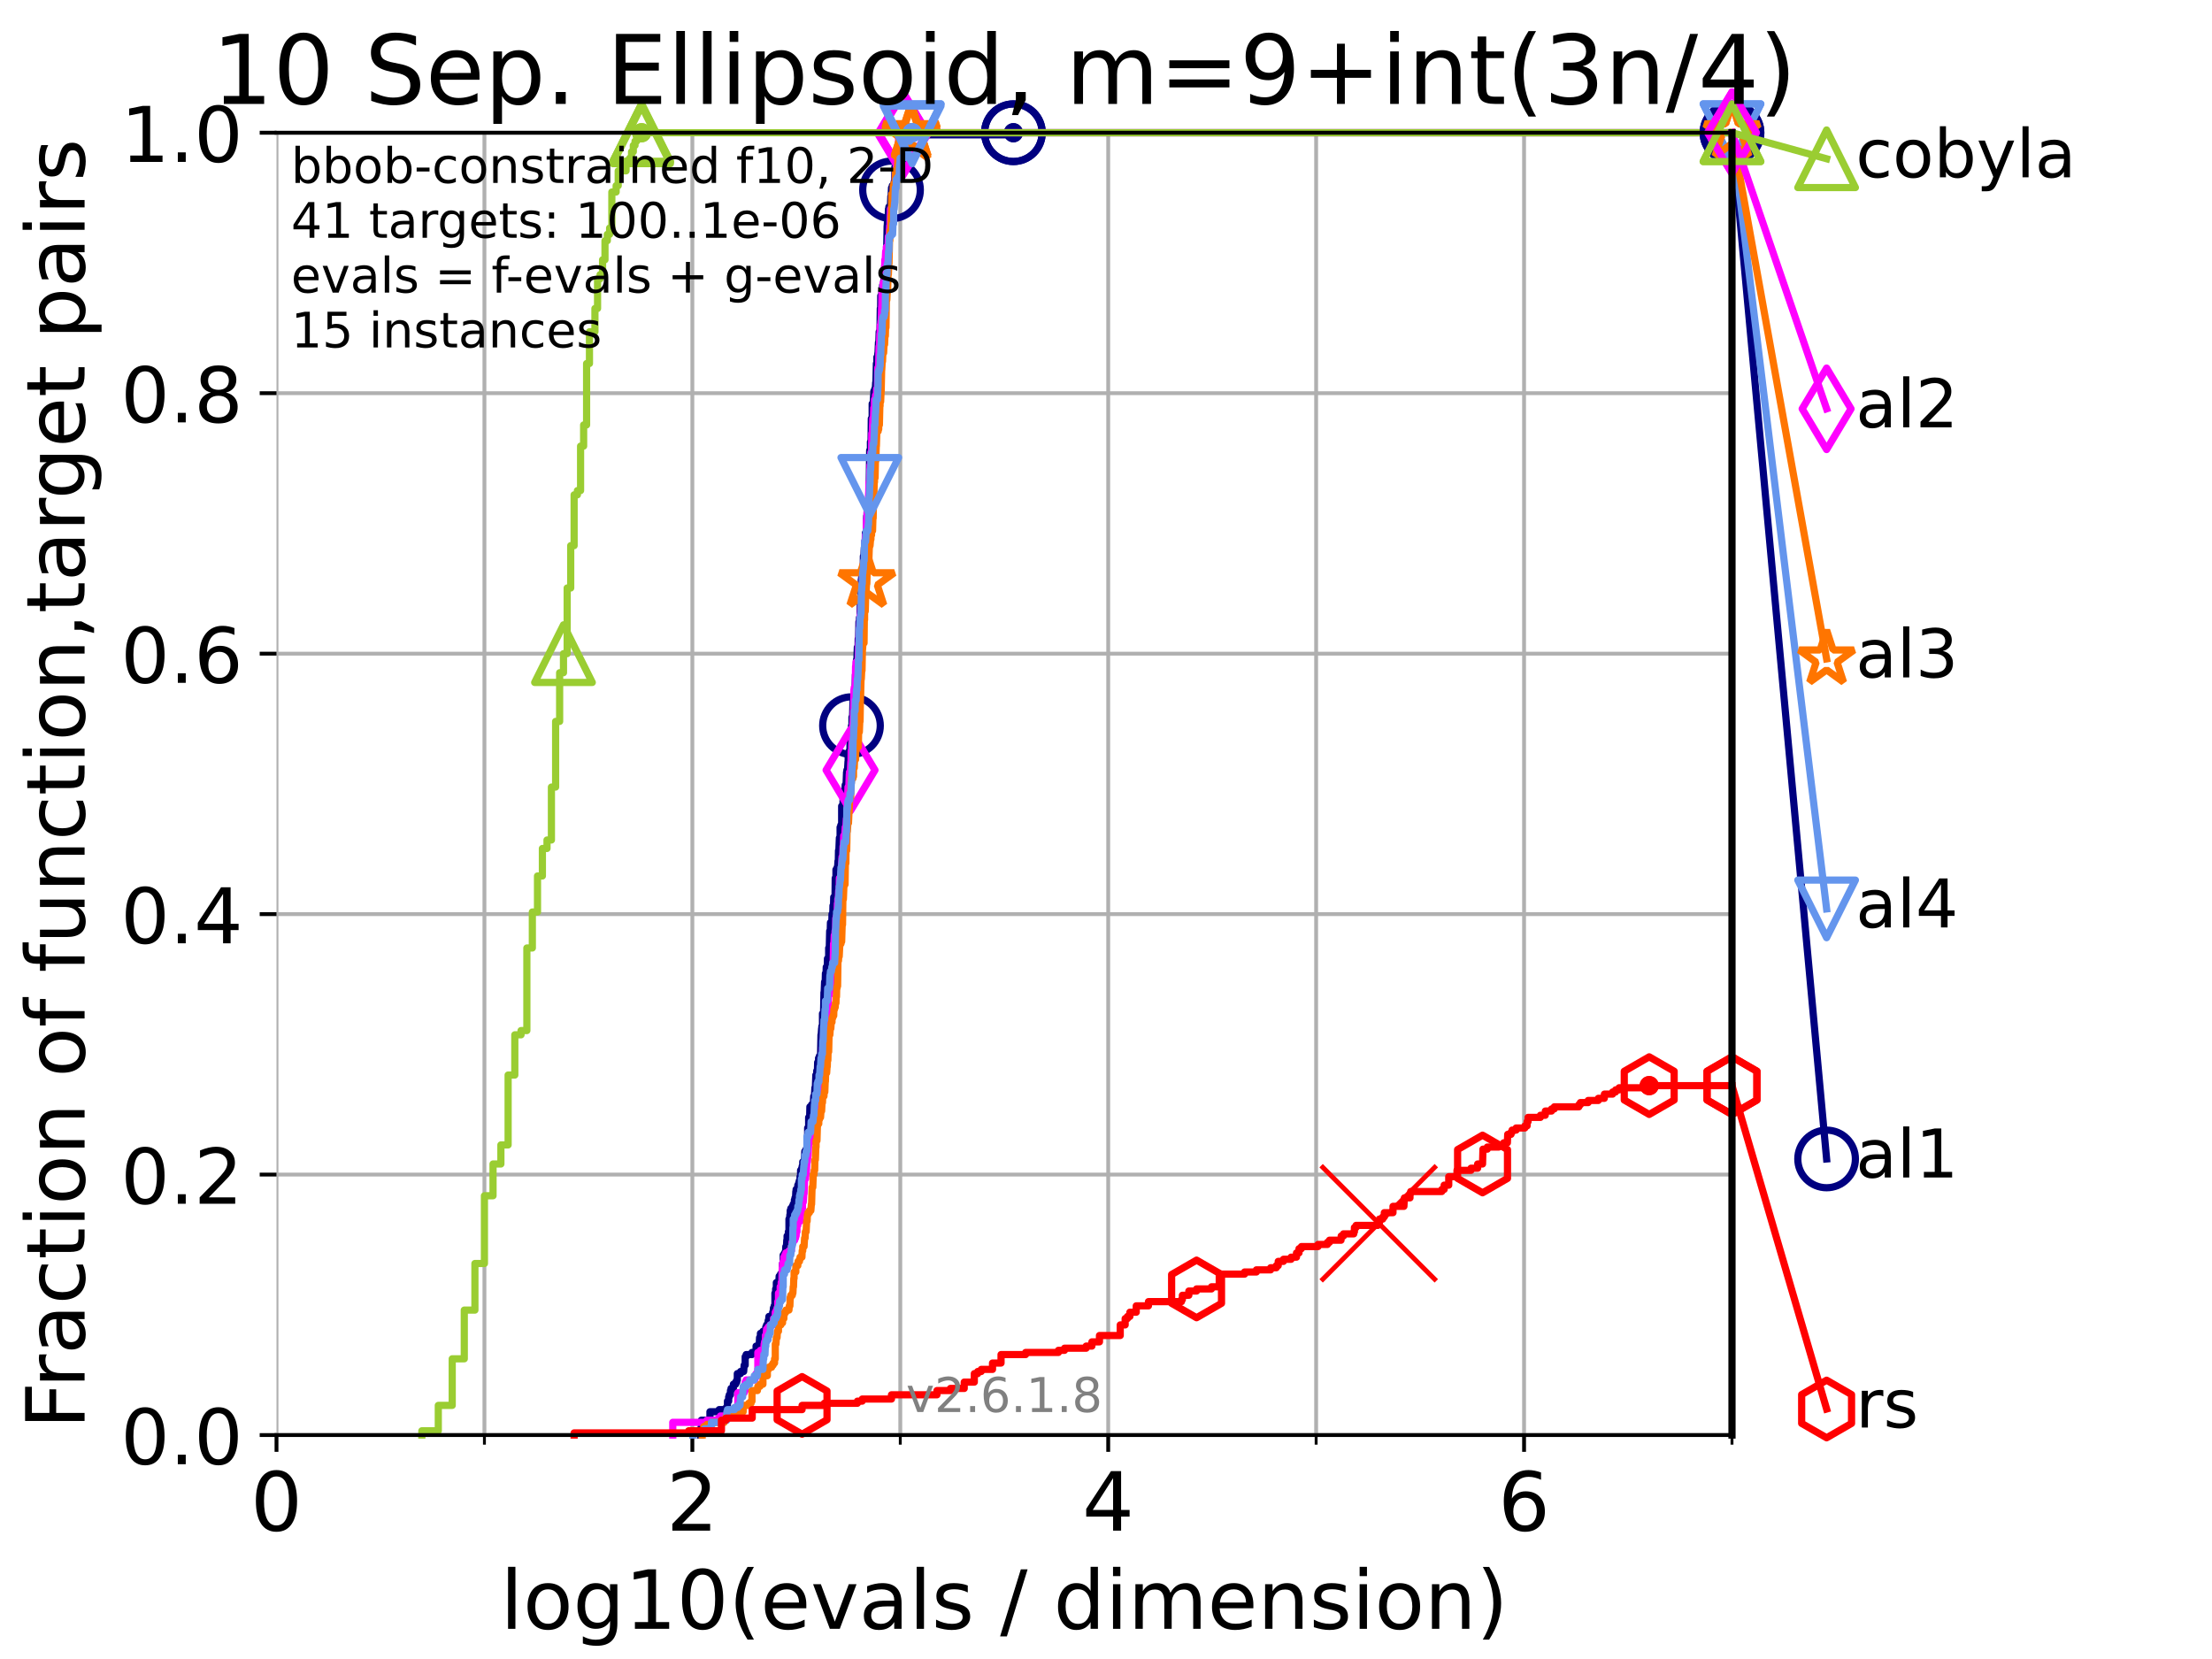 <?xml version="1.0" encoding="utf-8" standalone="no"?>
<!DOCTYPE svg PUBLIC "-//W3C//DTD SVG 1.1//EN"
  "http://www.w3.org/Graphics/SVG/1.1/DTD/svg11.dtd">
<!-- Created with matplotlib (https://matplotlib.org/) -->
<svg height="345.6pt" version="1.1" viewBox="0 0 460.8 345.6" width="460.8pt" xmlns="http://www.w3.org/2000/svg" xmlns:xlink="http://www.w3.org/1999/xlink">
 <defs>
  <style type="text/css">*{stroke-linecap:butt;stroke-linejoin:round;}</style>
 </defs>
 <g id="figure_1">
  <g id="patch_1">
   <path d="M 0 345.6 
L 460.8 345.6 
L 460.8 0 
L 0 0 
z
" style="fill:#ffffff;"/>
  </g>
  <g id="axes_1">
   <g id="patch_2">
    <path d="M 57.6 298.944 
L 360.806 298.944 
L 360.806 27.648 
L 57.6 27.648 
z
" style="fill:#ffffff;"/>
   </g>
   <g id="matplotlib.axis_1">
    <g id="xtick_1">
     <g id="line2d_1">
      <path clip-path="url(#pd4380850ab)" d="M 57.6 298.944 
L 57.6 27.648 
" style="fill:none;stroke:#b0b0b0;stroke-linecap:square;stroke-width:0.8;"/>
     </g>
     <g id="line2d_2">
      <defs>
       <path d="M 0 0 
L 0 3.5 
" id="m4f80107b33" style="stroke:#000000;stroke-width:0.8;"/>
      </defs>
      <g>
       <use style="stroke:#000000;stroke-width:0.8;" x="57.6" xlink:href="#m4f80107b33" y="298.944"/>
      </g>
     </g>
     <g id="text_1">
      <!-- 0 -->
      <g transform="translate(52.192 318.861)scale(0.17 -0.17)">
       <defs>
        <path d="M 31.781 66.406 
Q 24.172 66.406 20.328 58.906 
Q 16.5 51.422 16.5 36.375 
Q 16.5 21.391 20.328 13.891 
Q 24.172 6.391 31.781 6.391 
Q 39.453 6.391 43.281 13.891 
Q 47.125 21.391 47.125 36.375 
Q 47.125 51.422 43.281 58.906 
Q 39.453 66.406 31.781 66.406 
z
M 31.781 74.219 
Q 44.047 74.219 50.516 64.516 
Q 56.984 54.828 56.984 36.375 
Q 56.984 17.969 50.516 8.266 
Q 44.047 -1.422 31.781 -1.422 
Q 19.531 -1.422 13.062 8.266 
Q 6.594 17.969 6.594 36.375 
Q 6.594 54.828 13.062 64.516 
Q 19.531 74.219 31.781 74.219 
z
" id="DejaVuSans-48"/>
       </defs>
       <use xlink:href="#DejaVuSans-48"/>
      </g>
     </g>
    </g>
    <g id="xtick_2">
     <g id="line2d_3">
      <path clip-path="url(#pd4380850ab)" d="M 144.23 298.944 
L 144.23 27.648 
" style="fill:none;stroke:#b0b0b0;stroke-linecap:square;stroke-width:0.8;"/>
     </g>
     <g id="line2d_4">
      <g>
       <use style="stroke:#000000;stroke-width:0.8;" x="144.23" xlink:href="#m4f80107b33" y="298.944"/>
      </g>
     </g>
     <g id="text_2">
      <!-- 2 -->
      <g transform="translate(138.822 318.861)scale(0.17 -0.17)">
       <defs>
        <path d="M 19.188 8.297 
L 53.609 8.297 
L 53.609 0 
L 7.328 0 
L 7.328 8.297 
Q 12.938 14.109 22.625 23.891 
Q 32.328 33.688 34.812 36.531 
Q 39.547 41.844 41.422 45.531 
Q 43.312 49.219 43.312 52.781 
Q 43.312 58.594 39.234 62.25 
Q 35.156 65.922 28.609 65.922 
Q 23.969 65.922 18.812 64.312 
Q 13.672 62.703 7.812 59.422 
L 7.812 69.391 
Q 13.766 71.781 18.938 73 
Q 24.125 74.219 28.422 74.219 
Q 39.75 74.219 46.484 68.547 
Q 53.219 62.891 53.219 53.422 
Q 53.219 48.922 51.531 44.891 
Q 49.859 40.875 45.406 35.406 
Q 44.188 33.984 37.641 27.219 
Q 31.109 20.453 19.188 8.297 
z
" id="DejaVuSans-50"/>
       </defs>
       <use xlink:href="#DejaVuSans-50"/>
      </g>
     </g>
    </g>
    <g id="xtick_3">
     <g id="line2d_5">
      <path clip-path="url(#pd4380850ab)" d="M 230.861 298.944 
L 230.861 27.648 
" style="fill:none;stroke:#b0b0b0;stroke-linecap:square;stroke-width:0.8;"/>
     </g>
     <g id="line2d_6">
      <g>
       <use style="stroke:#000000;stroke-width:0.8;" x="230.861" xlink:href="#m4f80107b33" y="298.944"/>
      </g>
     </g>
     <g id="text_3">
      <!-- 4 -->
      <g transform="translate(225.453 318.861)scale(0.17 -0.17)">
       <defs>
        <path d="M 37.797 64.312 
L 12.891 25.391 
L 37.797 25.391 
z
M 35.203 72.906 
L 47.609 72.906 
L 47.609 25.391 
L 58.016 25.391 
L 58.016 17.188 
L 47.609 17.188 
L 47.609 0 
L 37.797 0 
L 37.797 17.188 
L 4.891 17.188 
L 4.891 26.703 
z
" id="DejaVuSans-52"/>
       </defs>
       <use xlink:href="#DejaVuSans-52"/>
      </g>
     </g>
    </g>
    <g id="xtick_4">
     <g id="line2d_7">
      <path clip-path="url(#pd4380850ab)" d="M 317.491 298.944 
L 317.491 27.648 
" style="fill:none;stroke:#b0b0b0;stroke-linecap:square;stroke-width:0.8;"/>
     </g>
     <g id="line2d_8">
      <g>
       <use style="stroke:#000000;stroke-width:0.8;" x="317.491" xlink:href="#m4f80107b33" y="298.944"/>
      </g>
     </g>
     <g id="text_4">
      <!-- 6 -->
      <g transform="translate(312.083 318.861)scale(0.17 -0.17)">
       <defs>
        <path d="M 33.016 40.375 
Q 26.375 40.375 22.484 35.828 
Q 18.609 31.297 18.609 23.391 
Q 18.609 15.531 22.484 10.953 
Q 26.375 6.391 33.016 6.391 
Q 39.656 6.391 43.531 10.953 
Q 47.406 15.531 47.406 23.391 
Q 47.406 31.297 43.531 35.828 
Q 39.656 40.375 33.016 40.375 
z
M 52.594 71.297 
L 52.594 62.312 
Q 48.875 64.062 45.094 64.984 
Q 41.312 65.922 37.594 65.922 
Q 27.828 65.922 22.672 59.328 
Q 17.531 52.734 16.797 39.406 
Q 19.672 43.656 24.016 45.922 
Q 28.375 48.188 33.594 48.188 
Q 44.578 48.188 50.953 41.516 
Q 57.328 34.859 57.328 23.391 
Q 57.328 12.156 50.688 5.359 
Q 44.047 -1.422 33.016 -1.422 
Q 20.359 -1.422 13.672 8.266 
Q 6.984 17.969 6.984 36.375 
Q 6.984 53.656 15.188 63.938 
Q 23.391 74.219 37.203 74.219 
Q 40.922 74.219 44.703 73.484 
Q 48.484 72.75 52.594 71.297 
z
" id="DejaVuSans-54"/>
       </defs>
       <use xlink:href="#DejaVuSans-54"/>
      </g>
     </g>
    </g>
    <g id="xtick_5">
     <g id="line2d_9">
      <path clip-path="url(#pd4380850ab)" d="M 100.915 298.944 
L 100.915 27.648 
" style="fill:none;stroke:#b0b0b0;stroke-linecap:square;stroke-width:0.8;"/>
     </g>
     <g id="line2d_10">
      <defs>
       <path d="M 0 0 
L 0 2 
" id="m0ec20f9cbe" style="stroke:#000000;stroke-width:0.6;"/>
      </defs>
      <g>
       <use style="stroke:#000000;stroke-width:0.6;" x="100.915" xlink:href="#m0ec20f9cbe" y="298.944"/>
      </g>
     </g>
    </g>
    <g id="xtick_6">
     <g id="line2d_11">
      <path clip-path="url(#pd4380850ab)" d="M 187.546 298.944 
L 187.546 27.648 
" style="fill:none;stroke:#b0b0b0;stroke-linecap:square;stroke-width:0.8;"/>
     </g>
     <g id="line2d_12">
      <g>
       <use style="stroke:#000000;stroke-width:0.6;" x="187.546" xlink:href="#m0ec20f9cbe" y="298.944"/>
      </g>
     </g>
    </g>
    <g id="xtick_7">
     <g id="line2d_13">
      <path clip-path="url(#pd4380850ab)" d="M 274.176 298.944 
L 274.176 27.648 
" style="fill:none;stroke:#b0b0b0;stroke-linecap:square;stroke-width:0.8;"/>
     </g>
     <g id="line2d_14">
      <g>
       <use style="stroke:#000000;stroke-width:0.6;" x="274.176" xlink:href="#m0ec20f9cbe" y="298.944"/>
      </g>
     </g>
    </g>
    <g id="xtick_8">
     <g id="line2d_15">
      <path clip-path="url(#pd4380850ab)" d="M 360.806 298.944 
L 360.806 27.648 
" style="fill:none;stroke:#b0b0b0;stroke-linecap:square;stroke-width:0.8;"/>
     </g>
     <g id="line2d_16">
      <g>
       <use style="stroke:#000000;stroke-width:0.6;" x="360.806" xlink:href="#m0ec20f9cbe" y="298.944"/>
      </g>
     </g>
    </g>
    <g id="text_5">
     <!-- log10(evals / dimension) -->
     <g transform="translate(104.239 339.314)scale(0.17 -0.17)">
      <defs>
       <path d="M 9.422 75.984 
L 18.406 75.984 
L 18.406 0 
L 9.422 0 
z
" id="DejaVuSans-108"/>
       <path d="M 30.609 48.391 
Q 23.391 48.391 19.188 42.75 
Q 14.984 37.109 14.984 27.297 
Q 14.984 17.484 19.156 11.844 
Q 23.344 6.203 30.609 6.203 
Q 37.797 6.203 41.984 11.859 
Q 46.188 17.531 46.188 27.297 
Q 46.188 37.016 41.984 42.703 
Q 37.797 48.391 30.609 48.391 
z
M 30.609 56 
Q 42.328 56 49.016 48.375 
Q 55.719 40.766 55.719 27.297 
Q 55.719 13.875 49.016 6.219 
Q 42.328 -1.422 30.609 -1.422 
Q 18.844 -1.422 12.172 6.219 
Q 5.516 13.875 5.516 27.297 
Q 5.516 40.766 12.172 48.375 
Q 18.844 56 30.609 56 
z
" id="DejaVuSans-111"/>
       <path d="M 45.406 27.984 
Q 45.406 37.75 41.375 43.109 
Q 37.359 48.484 30.078 48.484 
Q 22.859 48.484 18.828 43.109 
Q 14.797 37.75 14.797 27.984 
Q 14.797 18.266 18.828 12.891 
Q 22.859 7.516 30.078 7.516 
Q 37.359 7.516 41.375 12.891 
Q 45.406 18.266 45.406 27.984 
z
M 54.391 6.781 
Q 54.391 -7.172 48.188 -13.984 
Q 42 -20.797 29.203 -20.797 
Q 24.469 -20.797 20.266 -20.094 
Q 16.062 -19.391 12.109 -17.922 
L 12.109 -9.188 
Q 16.062 -11.328 19.922 -12.344 
Q 23.781 -13.375 27.781 -13.375 
Q 36.625 -13.375 41.016 -8.766 
Q 45.406 -4.156 45.406 5.172 
L 45.406 9.625 
Q 42.625 4.781 38.281 2.391 
Q 33.938 0 27.875 0 
Q 17.828 0 11.672 7.656 
Q 5.516 15.328 5.516 27.984 
Q 5.516 40.672 11.672 48.328 
Q 17.828 56 27.875 56 
Q 33.938 56 38.281 53.609 
Q 42.625 51.219 45.406 46.391 
L 45.406 54.688 
L 54.391 54.688 
z
" id="DejaVuSans-103"/>
       <path d="M 12.406 8.297 
L 28.516 8.297 
L 28.516 63.922 
L 10.984 60.406 
L 10.984 69.391 
L 28.422 72.906 
L 38.281 72.906 
L 38.281 8.297 
L 54.391 8.297 
L 54.391 0 
L 12.406 0 
z
" id="DejaVuSans-49"/>
       <path d="M 31 75.875 
Q 24.469 64.656 21.281 53.656 
Q 18.109 42.672 18.109 31.391 
Q 18.109 20.125 21.312 9.062 
Q 24.516 -2 31 -13.188 
L 23.188 -13.188 
Q 15.875 -1.703 12.234 9.375 
Q 8.594 20.453 8.594 31.391 
Q 8.594 42.281 12.203 53.312 
Q 15.828 64.359 23.188 75.875 
z
" id="DejaVuSans-40"/>
       <path d="M 56.203 29.594 
L 56.203 25.203 
L 14.891 25.203 
Q 15.484 15.922 20.484 11.062 
Q 25.484 6.203 34.422 6.203 
Q 39.594 6.203 44.453 7.469 
Q 49.312 8.734 54.109 11.281 
L 54.109 2.781 
Q 49.266 0.734 44.188 -0.344 
Q 39.109 -1.422 33.891 -1.422 
Q 20.797 -1.422 13.156 6.188 
Q 5.516 13.812 5.516 26.812 
Q 5.516 40.234 12.766 48.109 
Q 20.016 56 32.328 56 
Q 43.359 56 49.781 48.891 
Q 56.203 41.797 56.203 29.594 
z
M 47.219 32.234 
Q 47.125 39.594 43.094 43.984 
Q 39.062 48.391 32.422 48.391 
Q 24.906 48.391 20.391 44.141 
Q 15.875 39.891 15.188 32.172 
z
" id="DejaVuSans-101"/>
       <path d="M 2.984 54.688 
L 12.5 54.688 
L 29.594 8.797 
L 46.688 54.688 
L 56.203 54.688 
L 35.688 0 
L 23.484 0 
z
" id="DejaVuSans-118"/>
       <path d="M 34.281 27.484 
Q 23.391 27.484 19.188 25 
Q 14.984 22.516 14.984 16.5 
Q 14.984 11.719 18.141 8.906 
Q 21.297 6.109 26.703 6.109 
Q 34.188 6.109 38.703 11.406 
Q 43.219 16.703 43.219 25.484 
L 43.219 27.484 
z
M 52.203 31.203 
L 52.203 0 
L 43.219 0 
L 43.219 8.297 
Q 40.141 3.328 35.547 0.953 
Q 30.953 -1.422 24.312 -1.422 
Q 15.922 -1.422 10.953 3.297 
Q 6 8.016 6 15.922 
Q 6 25.141 12.172 29.828 
Q 18.359 34.516 30.609 34.516 
L 43.219 34.516 
L 43.219 35.406 
Q 43.219 41.609 39.141 45 
Q 35.062 48.391 27.688 48.391 
Q 23 48.391 18.547 47.266 
Q 14.109 46.141 10.016 43.891 
L 10.016 52.203 
Q 14.938 54.109 19.578 55.047 
Q 24.219 56 28.609 56 
Q 40.484 56 46.344 49.844 
Q 52.203 43.703 52.203 31.203 
z
" id="DejaVuSans-97"/>
       <path d="M 44.281 53.078 
L 44.281 44.578 
Q 40.484 46.531 36.375 47.5 
Q 32.281 48.484 27.875 48.484 
Q 21.188 48.484 17.844 46.438 
Q 14.5 44.391 14.5 40.281 
Q 14.5 37.156 16.891 35.375 
Q 19.281 33.594 26.516 31.984 
L 29.594 31.297 
Q 39.156 29.25 43.188 25.516 
Q 47.219 21.781 47.219 15.094 
Q 47.219 7.469 41.188 3.016 
Q 35.156 -1.422 24.609 -1.422 
Q 20.219 -1.422 15.453 -0.562 
Q 10.688 0.297 5.422 2 
L 5.422 11.281 
Q 10.406 8.688 15.234 7.391 
Q 20.062 6.109 24.812 6.109 
Q 31.156 6.109 34.562 8.281 
Q 37.984 10.453 37.984 14.406 
Q 37.984 18.062 35.516 20.016 
Q 33.062 21.969 24.703 23.781 
L 21.578 24.516 
Q 13.234 26.266 9.516 29.906 
Q 5.812 33.547 5.812 39.891 
Q 5.812 47.609 11.281 51.797 
Q 16.75 56 26.812 56 
Q 31.781 56 36.172 55.266 
Q 40.578 54.547 44.281 53.078 
z
" id="DejaVuSans-115"/>
       <path id="DejaVuSans-32"/>
       <path d="M 25.391 72.906 
L 33.688 72.906 
L 8.297 -9.281 
L 0 -9.281 
z
" id="DejaVuSans-47"/>
       <path d="M 45.406 46.391 
L 45.406 75.984 
L 54.391 75.984 
L 54.391 0 
L 45.406 0 
L 45.406 8.203 
Q 42.578 3.328 38.25 0.953 
Q 33.938 -1.422 27.875 -1.422 
Q 17.969 -1.422 11.734 6.484 
Q 5.516 14.406 5.516 27.297 
Q 5.516 40.188 11.734 48.094 
Q 17.969 56 27.875 56 
Q 33.938 56 38.25 53.625 
Q 42.578 51.266 45.406 46.391 
z
M 14.797 27.297 
Q 14.797 17.391 18.875 11.75 
Q 22.953 6.109 30.078 6.109 
Q 37.203 6.109 41.297 11.75 
Q 45.406 17.391 45.406 27.297 
Q 45.406 37.203 41.297 42.844 
Q 37.203 48.484 30.078 48.484 
Q 22.953 48.484 18.875 42.844 
Q 14.797 37.203 14.797 27.297 
z
" id="DejaVuSans-100"/>
       <path d="M 9.422 54.688 
L 18.406 54.688 
L 18.406 0 
L 9.422 0 
z
M 9.422 75.984 
L 18.406 75.984 
L 18.406 64.594 
L 9.422 64.594 
z
" id="DejaVuSans-105"/>
       <path d="M 52 44.188 
Q 55.375 50.25 60.062 53.125 
Q 64.75 56 71.094 56 
Q 79.641 56 84.281 50.016 
Q 88.922 44.047 88.922 33.016 
L 88.922 0 
L 79.891 0 
L 79.891 32.719 
Q 79.891 40.578 77.094 44.375 
Q 74.312 48.188 68.609 48.188 
Q 61.625 48.188 57.562 43.547 
Q 53.516 38.922 53.516 30.906 
L 53.516 0 
L 44.484 0 
L 44.484 32.719 
Q 44.484 40.625 41.703 44.406 
Q 38.922 48.188 33.109 48.188 
Q 26.219 48.188 22.156 43.531 
Q 18.109 38.875 18.109 30.906 
L 18.109 0 
L 9.078 0 
L 9.078 54.688 
L 18.109 54.688 
L 18.109 46.188 
Q 21.188 51.219 25.484 53.609 
Q 29.781 56 35.688 56 
Q 41.656 56 45.828 52.969 
Q 50 49.953 52 44.188 
z
" id="DejaVuSans-109"/>
       <path d="M 54.891 33.016 
L 54.891 0 
L 45.906 0 
L 45.906 32.719 
Q 45.906 40.484 42.875 44.328 
Q 39.844 48.188 33.797 48.188 
Q 26.516 48.188 22.312 43.547 
Q 18.109 38.922 18.109 30.906 
L 18.109 0 
L 9.078 0 
L 9.078 54.688 
L 18.109 54.688 
L 18.109 46.188 
Q 21.344 51.125 25.703 53.562 
Q 30.078 56 35.797 56 
Q 45.219 56 50.047 50.172 
Q 54.891 44.344 54.891 33.016 
z
" id="DejaVuSans-110"/>
       <path d="M 8.016 75.875 
L 15.828 75.875 
Q 23.141 64.359 26.781 53.312 
Q 30.422 42.281 30.422 31.391 
Q 30.422 20.453 26.781 9.375 
Q 23.141 -1.703 15.828 -13.188 
L 8.016 -13.188 
Q 14.5 -2 17.703 9.062 
Q 20.906 20.125 20.906 31.391 
Q 20.906 42.672 17.703 53.656 
Q 14.5 64.656 8.016 75.875 
z
" id="DejaVuSans-41"/>
      </defs>
      <use xlink:href="#DejaVuSans-108"/>
      <use x="27.783" xlink:href="#DejaVuSans-111"/>
      <use x="88.965" xlink:href="#DejaVuSans-103"/>
      <use x="152.441" xlink:href="#DejaVuSans-49"/>
      <use x="216.064" xlink:href="#DejaVuSans-48"/>
      <use x="279.688" xlink:href="#DejaVuSans-40"/>
      <use x="318.701" xlink:href="#DejaVuSans-101"/>
      <use x="380.225" xlink:href="#DejaVuSans-118"/>
      <use x="439.404" xlink:href="#DejaVuSans-97"/>
      <use x="500.684" xlink:href="#DejaVuSans-108"/>
      <use x="528.467" xlink:href="#DejaVuSans-115"/>
      <use x="580.566" xlink:href="#DejaVuSans-32"/>
      <use x="612.354" xlink:href="#DejaVuSans-47"/>
      <use x="646.045" xlink:href="#DejaVuSans-32"/>
      <use x="677.832" xlink:href="#DejaVuSans-100"/>
      <use x="741.309" xlink:href="#DejaVuSans-105"/>
      <use x="769.092" xlink:href="#DejaVuSans-109"/>
      <use x="866.504" xlink:href="#DejaVuSans-101"/>
      <use x="928.027" xlink:href="#DejaVuSans-110"/>
      <use x="991.406" xlink:href="#DejaVuSans-115"/>
      <use x="1043.506" xlink:href="#DejaVuSans-105"/>
      <use x="1071.289" xlink:href="#DejaVuSans-111"/>
      <use x="1132.471" xlink:href="#DejaVuSans-110"/>
      <use x="1195.85" xlink:href="#DejaVuSans-41"/>
     </g>
    </g>
   </g>
   <g id="matplotlib.axis_2">
    <g id="ytick_1">
     <g id="line2d_17">
      <path clip-path="url(#pd4380850ab)" d="M 57.6 298.944 
L 360.806 298.944 
" style="fill:none;stroke:#b0b0b0;stroke-linecap:square;stroke-width:0.8;"/>
     </g>
     <g id="line2d_18">
      <defs>
       <path d="M 0 0 
L -3.5 0 
" id="mc72977afb8" style="stroke:#000000;stroke-width:0.8;"/>
      </defs>
      <g>
       <use style="stroke:#000000;stroke-width:0.8;" x="57.6" xlink:href="#mc72977afb8" y="298.944"/>
      </g>
     </g>
     <g id="text_6">
      <!-- 0.0 -->
      <g transform="translate(25.155 305.023)scale(0.16 -0.16)">
       <defs>
        <path d="M 10.688 12.406 
L 21 12.406 
L 21 0 
L 10.688 0 
z
" id="DejaVuSans-46"/>
       </defs>
       <use xlink:href="#DejaVuSans-48"/>
       <use x="63.623" xlink:href="#DejaVuSans-46"/>
       <use x="95.41" xlink:href="#DejaVuSans-48"/>
      </g>
     </g>
    </g>
    <g id="ytick_2">
     <g id="line2d_19">
      <path clip-path="url(#pd4380850ab)" d="M 57.6 244.685 
L 360.806 244.685 
" style="fill:none;stroke:#b0b0b0;stroke-linecap:square;stroke-width:0.8;"/>
     </g>
     <g id="line2d_20">
      <g>
       <use style="stroke:#000000;stroke-width:0.8;" x="57.6" xlink:href="#mc72977afb8" y="244.685"/>
      </g>
     </g>
     <g id="text_7">
      <!-- 0.2 -->
      <g transform="translate(25.155 250.764)scale(0.16 -0.16)">
       <use xlink:href="#DejaVuSans-48"/>
       <use x="63.623" xlink:href="#DejaVuSans-46"/>
       <use x="95.41" xlink:href="#DejaVuSans-50"/>
      </g>
     </g>
    </g>
    <g id="ytick_3">
     <g id="line2d_21">
      <path clip-path="url(#pd4380850ab)" d="M 57.6 190.426 
L 360.806 190.426 
" style="fill:none;stroke:#b0b0b0;stroke-linecap:square;stroke-width:0.8;"/>
     </g>
     <g id="line2d_22">
      <g>
       <use style="stroke:#000000;stroke-width:0.8;" x="57.6" xlink:href="#mc72977afb8" y="190.426"/>
      </g>
     </g>
     <g id="text_8">
      <!-- 0.4 -->
      <g transform="translate(25.155 196.504)scale(0.16 -0.16)">
       <use xlink:href="#DejaVuSans-48"/>
       <use x="63.623" xlink:href="#DejaVuSans-46"/>
       <use x="95.41" xlink:href="#DejaVuSans-52"/>
      </g>
     </g>
    </g>
    <g id="ytick_4">
     <g id="line2d_23">
      <path clip-path="url(#pd4380850ab)" d="M 57.6 136.166 
L 360.806 136.166 
" style="fill:none;stroke:#b0b0b0;stroke-linecap:square;stroke-width:0.8;"/>
     </g>
     <g id="line2d_24">
      <g>
       <use style="stroke:#000000;stroke-width:0.8;" x="57.6" xlink:href="#mc72977afb8" y="136.166"/>
      </g>
     </g>
     <g id="text_9">
      <!-- 0.6 -->
      <g transform="translate(25.155 142.245)scale(0.16 -0.16)">
       <use xlink:href="#DejaVuSans-48"/>
       <use x="63.623" xlink:href="#DejaVuSans-46"/>
       <use x="95.41" xlink:href="#DejaVuSans-54"/>
      </g>
     </g>
    </g>
    <g id="ytick_5">
     <g id="line2d_25">
      <path clip-path="url(#pd4380850ab)" d="M 57.6 81.907 
L 360.806 81.907 
" style="fill:none;stroke:#b0b0b0;stroke-linecap:square;stroke-width:0.8;"/>
     </g>
     <g id="line2d_26">
      <g>
       <use style="stroke:#000000;stroke-width:0.8;" x="57.6" xlink:href="#mc72977afb8" y="81.907"/>
      </g>
     </g>
     <g id="text_10">
      <!-- 0.8 -->
      <g transform="translate(25.155 87.986)scale(0.16 -0.16)">
       <defs>
        <path d="M 31.781 34.625 
Q 24.75 34.625 20.719 30.859 
Q 16.703 27.094 16.703 20.516 
Q 16.703 13.922 20.719 10.156 
Q 24.75 6.391 31.781 6.391 
Q 38.812 6.391 42.859 10.172 
Q 46.922 13.969 46.922 20.516 
Q 46.922 27.094 42.891 30.859 
Q 38.875 34.625 31.781 34.625 
z
M 21.922 38.812 
Q 15.578 40.375 12.031 44.719 
Q 8.5 49.078 8.5 55.328 
Q 8.5 64.062 14.719 69.141 
Q 20.953 74.219 31.781 74.219 
Q 42.672 74.219 48.875 69.141 
Q 55.078 64.062 55.078 55.328 
Q 55.078 49.078 51.531 44.719 
Q 48 40.375 41.703 38.812 
Q 48.828 37.156 52.797 32.312 
Q 56.781 27.484 56.781 20.516 
Q 56.781 9.906 50.312 4.234 
Q 43.844 -1.422 31.781 -1.422 
Q 19.734 -1.422 13.25 4.234 
Q 6.781 9.906 6.781 20.516 
Q 6.781 27.484 10.781 32.312 
Q 14.797 37.156 21.922 38.812 
z
M 18.312 54.391 
Q 18.312 48.734 21.844 45.562 
Q 25.391 42.391 31.781 42.391 
Q 38.141 42.391 41.719 45.562 
Q 45.312 48.734 45.312 54.391 
Q 45.312 60.062 41.719 63.234 
Q 38.141 66.406 31.781 66.406 
Q 25.391 66.406 21.844 63.234 
Q 18.312 60.062 18.312 54.391 
z
" id="DejaVuSans-56"/>
       </defs>
       <use xlink:href="#DejaVuSans-48"/>
       <use x="63.623" xlink:href="#DejaVuSans-46"/>
       <use x="95.41" xlink:href="#DejaVuSans-56"/>
      </g>
     </g>
    </g>
    <g id="ytick_6">
     <g id="line2d_27">
      <path clip-path="url(#pd4380850ab)" d="M 57.6 27.648 
L 360.806 27.648 
" style="fill:none;stroke:#b0b0b0;stroke-linecap:square;stroke-width:0.8;"/>
     </g>
     <g id="line2d_28">
      <g>
       <use style="stroke:#000000;stroke-width:0.8;" x="57.6" xlink:href="#mc72977afb8" y="27.648"/>
      </g>
     </g>
     <g id="text_11">
      <!-- 1.0 -->
      <g transform="translate(25.155 33.727)scale(0.16 -0.16)">
       <use xlink:href="#DejaVuSans-49"/>
       <use x="63.623" xlink:href="#DejaVuSans-46"/>
       <use x="95.41" xlink:href="#DejaVuSans-48"/>
      </g>
     </g>
    </g>
    <g id="text_12">
     <!-- Fraction of function,target pairs -->
     <g transform="translate(17.62 297.681)rotate(-90)scale(0.17 -0.17)">
      <defs>
       <path d="M 9.812 72.906 
L 51.703 72.906 
L 51.703 64.594 
L 19.672 64.594 
L 19.672 43.109 
L 48.578 43.109 
L 48.578 34.812 
L 19.672 34.812 
L 19.672 0 
L 9.812 0 
z
" id="DejaVuSans-70"/>
       <path d="M 41.109 46.297 
Q 39.594 47.172 37.812 47.578 
Q 36.031 48 33.891 48 
Q 26.266 48 22.188 43.047 
Q 18.109 38.094 18.109 28.812 
L 18.109 0 
L 9.078 0 
L 9.078 54.688 
L 18.109 54.688 
L 18.109 46.188 
Q 20.953 51.172 25.484 53.578 
Q 30.031 56 36.531 56 
Q 37.453 56 38.578 55.875 
Q 39.703 55.766 41.062 55.516 
z
" id="DejaVuSans-114"/>
       <path d="M 48.781 52.594 
L 48.781 44.188 
Q 44.969 46.297 41.141 47.344 
Q 37.312 48.391 33.406 48.391 
Q 24.656 48.391 19.812 42.844 
Q 14.984 37.312 14.984 27.297 
Q 14.984 17.281 19.812 11.734 
Q 24.656 6.203 33.406 6.203 
Q 37.312 6.203 41.141 7.25 
Q 44.969 8.297 48.781 10.406 
L 48.781 2.094 
Q 45.016 0.344 40.984 -0.531 
Q 36.969 -1.422 32.422 -1.422 
Q 20.062 -1.422 12.781 6.344 
Q 5.516 14.109 5.516 27.297 
Q 5.516 40.672 12.859 48.328 
Q 20.219 56 33.016 56 
Q 37.156 56 41.109 55.141 
Q 45.062 54.297 48.781 52.594 
z
" id="DejaVuSans-99"/>
       <path d="M 18.312 70.219 
L 18.312 54.688 
L 36.812 54.688 
L 36.812 47.703 
L 18.312 47.703 
L 18.312 18.016 
Q 18.312 11.328 20.141 9.422 
Q 21.969 7.516 27.594 7.516 
L 36.812 7.516 
L 36.812 0 
L 27.594 0 
Q 17.188 0 13.234 3.875 
Q 9.281 7.766 9.281 18.016 
L 9.281 47.703 
L 2.688 47.703 
L 2.688 54.688 
L 9.281 54.688 
L 9.281 70.219 
z
" id="DejaVuSans-116"/>
       <path d="M 37.109 75.984 
L 37.109 68.5 
L 28.516 68.5 
Q 23.688 68.5 21.797 66.547 
Q 19.922 64.594 19.922 59.516 
L 19.922 54.688 
L 34.719 54.688 
L 34.719 47.703 
L 19.922 47.703 
L 19.922 0 
L 10.891 0 
L 10.891 47.703 
L 2.297 47.703 
L 2.297 54.688 
L 10.891 54.688 
L 10.891 58.5 
Q 10.891 67.625 15.141 71.797 
Q 19.391 75.984 28.609 75.984 
z
" id="DejaVuSans-102"/>
       <path d="M 8.5 21.578 
L 8.5 54.688 
L 17.484 54.688 
L 17.484 21.922 
Q 17.484 14.156 20.5 10.266 
Q 23.531 6.391 29.594 6.391 
Q 36.859 6.391 41.078 11.031 
Q 45.312 15.672 45.312 23.688 
L 45.312 54.688 
L 54.297 54.688 
L 54.297 0 
L 45.312 0 
L 45.312 8.406 
Q 42.047 3.422 37.719 1 
Q 33.406 -1.422 27.688 -1.422 
Q 18.266 -1.422 13.375 4.438 
Q 8.5 10.297 8.5 21.578 
z
M 31.109 56 
z
" id="DejaVuSans-117"/>
       <path d="M 11.719 12.406 
L 22.016 12.406 
L 22.016 4 
L 14.016 -11.625 
L 7.719 -11.625 
L 11.719 4 
z
" id="DejaVuSans-44"/>
       <path d="M 18.109 8.203 
L 18.109 -20.797 
L 9.078 -20.797 
L 9.078 54.688 
L 18.109 54.688 
L 18.109 46.391 
Q 20.953 51.266 25.266 53.625 
Q 29.594 56 35.594 56 
Q 45.562 56 51.781 48.094 
Q 58.016 40.188 58.016 27.297 
Q 58.016 14.406 51.781 6.484 
Q 45.562 -1.422 35.594 -1.422 
Q 29.594 -1.422 25.266 0.953 
Q 20.953 3.328 18.109 8.203 
z
M 48.688 27.297 
Q 48.688 37.203 44.609 42.844 
Q 40.531 48.484 33.406 48.484 
Q 26.266 48.484 22.188 42.844 
Q 18.109 37.203 18.109 27.297 
Q 18.109 17.391 22.188 11.75 
Q 26.266 6.109 33.406 6.109 
Q 40.531 6.109 44.609 11.75 
Q 48.688 17.391 48.688 27.297 
z
" id="DejaVuSans-112"/>
      </defs>
      <use xlink:href="#DejaVuSans-70"/>
      <use x="50.27" xlink:href="#DejaVuSans-114"/>
      <use x="91.383" xlink:href="#DejaVuSans-97"/>
      <use x="152.662" xlink:href="#DejaVuSans-99"/>
      <use x="207.643" xlink:href="#DejaVuSans-116"/>
      <use x="246.852" xlink:href="#DejaVuSans-105"/>
      <use x="274.635" xlink:href="#DejaVuSans-111"/>
      <use x="335.816" xlink:href="#DejaVuSans-110"/>
      <use x="399.195" xlink:href="#DejaVuSans-32"/>
      <use x="430.982" xlink:href="#DejaVuSans-111"/>
      <use x="492.164" xlink:href="#DejaVuSans-102"/>
      <use x="527.369" xlink:href="#DejaVuSans-32"/>
      <use x="559.156" xlink:href="#DejaVuSans-102"/>
      <use x="594.361" xlink:href="#DejaVuSans-117"/>
      <use x="657.74" xlink:href="#DejaVuSans-110"/>
      <use x="721.119" xlink:href="#DejaVuSans-99"/>
      <use x="776.1" xlink:href="#DejaVuSans-116"/>
      <use x="815.309" xlink:href="#DejaVuSans-105"/>
      <use x="843.092" xlink:href="#DejaVuSans-111"/>
      <use x="904.273" xlink:href="#DejaVuSans-110"/>
      <use x="967.652" xlink:href="#DejaVuSans-44"/>
      <use x="999.439" xlink:href="#DejaVuSans-116"/>
      <use x="1038.648" xlink:href="#DejaVuSans-97"/>
      <use x="1099.928" xlink:href="#DejaVuSans-114"/>
      <use x="1139.291" xlink:href="#DejaVuSans-103"/>
      <use x="1202.768" xlink:href="#DejaVuSans-101"/>
      <use x="1264.291" xlink:href="#DejaVuSans-116"/>
      <use x="1303.5" xlink:href="#DejaVuSans-32"/>
      <use x="1335.287" xlink:href="#DejaVuSans-112"/>
      <use x="1398.764" xlink:href="#DejaVuSans-97"/>
      <use x="1460.043" xlink:href="#DejaVuSans-105"/>
      <use x="1487.826" xlink:href="#DejaVuSans-114"/>
      <use x="1528.939" xlink:href="#DejaVuSans-115"/>
     </g>
    </g>
   </g>
   <g id="line2d_29">
    <defs>
     <path d="M 0 1.5 
C 0.398 1.5 0.779 1.342 1.061 1.061 
C 1.342 0.779 1.5 0.398 1.5 0 
C 1.5 -0.398 1.342 -0.779 1.061 -1.061 
C 0.779 -1.342 0.398 -1.5 0 -1.5 
C -0.398 -1.5 -0.779 -1.342 -1.061 -1.061 
C -1.342 -0.779 -1.5 -0.398 -1.5 0 
C -1.5 0.398 -1.342 0.779 -1.061 1.061 
C -0.779 1.342 -0.398 1.5 0 1.5 
z
" id="md8ad883189" style="stroke:#000080;"/>
    </defs>
    <g>
     <use style="fill:#000080;stroke:#000080;" x="211.109" xlink:href="#md8ad883189" y="27.648"/>
     <use style="fill:#000080;stroke:#000080;" x="211.109" xlink:href="#md8ad883189" y="27.648"/>
    </g>
   </g>
   <g id="line2d_30">
    <path d="M 145.938 298.944 
L 145.938 297.621 
L 146.109 297.621 
L 146.109 295.856 
L 147.894 295.856 
L 147.894 294.092 
L 149.806 294.092 
L 149.806 293.65 
L 151.285 293.65 
L 151.285 293.209 
L 151.542 293.209 
L 151.542 291.886 
L 151.795 291.886 
L 151.795 291.004 
L 151.92 291.004 
L 151.92 290.562 
L 152.169 290.562 
L 152.169 289.68 
L 152.292 289.68 
L 152.292 289.239 
L 152.776 289.239 
L 152.776 288.357 
L 153.247 288.357 
L 153.247 287.916 
L 153.479 287.916 
L 153.479 287.475 
L 153.594 287.475 
L 153.594 286.151 
L 154.268 286.151 
L 154.268 285.71 
L 154.918 285.71 
L 155.024 284.387 
L 155.235 284.387 
L 155.235 282.622 
L 155.444 282.622 
L 155.444 282.181 
L 156.648 282.181 
L 156.648 281.74 
L 157.503 281.74 
L 157.503 280.416 
L 158.143 280.416 
L 158.232 278.652 
L 158.41 278.652 
L 158.41 277.77 
L 158.934 277.77 
L 158.934 277.329 
L 159.527 277.329 
L 159.527 276.446 
L 159.693 276.446 
L 159.693 276.005 
L 159.94 276.005 
L 160.021 275.123 
L 160.102 275.123 
L 160.183 274.241 
L 160.894 274.241 
L 160.972 273.358 
L 161.049 273.358 
L 161.126 272.476 
L 161.278 272.476 
L 161.278 272.035 
L 161.43 272.035 
L 161.43 269.388 
L 161.58 269.388 
L 161.58 268.506 
L 161.729 268.506 
L 161.729 267.183 
L 162.241 267.183 
L 162.313 265.859 
L 162.599 265.859 
L 162.599 265.418 
L 162.88 265.418 
L 162.88 264.977 
L 163.019 264.977 
L 163.019 263.212 
L 163.157 263.212 
L 163.157 261.448 
L 163.43 261.448 
L 163.43 261.007 
L 163.633 261.007 
L 163.7 259.683 
L 163.833 259.683 
L 163.899 258.36 
L 163.965 258.36 
L 163.965 257.478 
L 164.227 257.478 
L 164.227 256.595 
L 164.356 256.595 
L 164.356 253.949 
L 164.485 253.949 
L 164.549 253.066 
L 164.613 253.066 
L 164.613 252.184 
L 164.74 252.184 
L 164.74 251.743 
L 165.053 251.743 
L 165.053 251.302 
L 165.239 251.302 
L 165.239 250.861 
L 165.483 250.861 
L 165.483 249.978 
L 165.605 249.978 
L 165.605 249.537 
L 165.725 249.537 
L 165.785 248.214 
L 165.845 248.214 
L 165.845 247.773 
L 166.14 247.773 
L 166.199 246.89 
L 166.374 246.89 
L 166.374 246.449 
L 166.489 246.449 
L 166.489 246.008 
L 166.661 246.008 
L 166.661 245.126 
L 166.775 245.126 
L 166.775 243.803 
L 167.001 243.803 
L 167.001 243.361 
L 167.113 243.361 
L 167.113 242.92 
L 167.224 242.92 
L 167.224 242.038 
L 167.553 242.038 
L 167.662 239.832 
L 167.931 239.832 
L 167.931 239.391 
L 168.09 239.391 
L 168.196 238.068 
L 168.248 238.068 
L 168.248 234.98 
L 168.457 234.98 
L 168.457 232.774 
L 168.663 232.774 
L 168.715 230.569 
L 169.07 230.569 
L 169.07 230.127 
L 169.418 230.127 
L 169.516 228.363 
L 169.663 228.363 
L 169.76 226.598 
L 169.857 226.598 
L 169.953 223.952 
L 170.143 223.952 
L 170.143 223.069 
L 170.285 223.069 
L 170.332 221.305 
L 170.519 221.305 
L 170.519 220.423 
L 170.704 220.423 
L 170.704 219.981 
L 170.933 219.981 
L 171.024 215.57 
L 171.069 215.57 
L 171.159 214.247 
L 171.204 214.247 
L 171.204 213.806 
L 171.338 213.806 
L 171.338 211.159 
L 171.56 211.159 
L 171.647 206.747 
L 171.691 206.747 
L 171.778 204.542 
L 171.908 204.542 
L 171.951 202.777 
L 172.08 202.777 
L 172.123 201.454 
L 172.335 201.454 
L 172.378 199.689 
L 172.629 199.689 
L 172.629 197.484 
L 172.753 197.484 
L 172.835 193.955 
L 172.958 193.955 
L 172.999 192.19 
L 173.282 192.19 
L 173.322 190.426 
L 173.482 190.426 
L 173.522 188.661 
L 173.64 188.661 
L 173.68 186.897 
L 173.953 186.897 
L 173.992 182.926 
L 174.146 182.926 
L 174.146 181.162 
L 174.374 181.162 
L 174.374 180.721 
L 174.488 180.721 
L 174.563 179.397 
L 174.638 179.397 
L 174.675 177.192 
L 174.749 177.192 
L 174.86 174.545 
L 175.008 174.545 
L 175.008 172.339 
L 175.154 172.339 
L 175.154 171.898 
L 175.334 171.898 
L 175.334 167.928 
L 175.585 167.928 
L 175.656 165.722 
L 175.797 165.722 
L 175.797 165.281 
L 175.972 165.281 
L 176.076 163.517 
L 176.248 163.517 
L 176.351 160.87 
L 176.419 160.87 
L 176.419 160.429 
L 176.554 160.429 
L 176.655 158.664 
L 176.689 158.664 
L 176.689 157.341 
L 176.855 157.341 
L 176.889 156.458 
L 177.054 156.458 
L 177.086 154.253 
L 177.185 154.253 
L 177.217 153.371 
L 177.347 153.371 
L 177.379 151.165 
L 177.476 151.165 
L 177.476 149.4 
L 177.604 149.4 
L 177.7 145.871 
L 177.92 145.871 
L 177.983 144.548 
L 178.108 144.548 
L 178.201 140.578 
L 178.263 140.578 
L 178.263 139.254 
L 178.385 139.254 
L 178.416 137.49 
L 178.507 137.49 
L 178.598 134.843 
L 178.749 134.843 
L 178.779 133.078 
L 178.869 133.078 
L 178.928 129.549 
L 179.018 129.549 
L 179.047 128.667 
L 179.165 128.667 
L 179.253 124.697 
L 179.34 124.697 
L 179.427 120.727 
L 179.456 120.727 
L 179.543 119.845 
L 179.686 119.845 
L 179.686 119.403 
L 179.829 119.403 
L 179.857 115.874 
L 179.97 115.874 
L 180.054 114.11 
L 180.138 114.11 
L 180.194 112.786 
L 180.249 112.786 
L 180.277 111.022 
L 180.442 111.022 
L 180.552 107.493 
L 180.606 107.493 
L 180.66 105.728 
L 180.742 105.728 
L 180.823 104.846 
L 180.957 104.846 
L 181.063 100.435 
L 181.09 100.435 
L 181.169 93.818 
L 181.327 93.818 
L 181.327 92.053 
L 181.457 92.053 
L 181.509 87.201 
L 181.69 87.201 
L 181.69 84.113 
L 181.894 84.113 
L 181.995 82.348 
L 182.046 82.348 
L 182.046 81.466 
L 182.221 81.466 
L 182.221 81.025 
L 182.346 81.025 
L 182.42 79.702 
L 182.469 79.702 
L 182.568 75.731 
L 182.666 75.731 
L 182.666 74.408 
L 182.787 74.408 
L 182.884 73.526 
L 182.908 73.526 
L 183.004 71.32 
L 183.076 71.32 
L 183.147 69.114 
L 183.313 69.114 
L 183.383 64.262 
L 183.453 64.262 
L 183.477 61.615 
L 183.686 61.615 
L 183.709 60.733 
L 183.801 60.733 
L 183.87 59.409 
L 184.074 59.409 
L 184.097 58.527 
L 184.21 58.527 
L 184.299 55.439 
L 184.344 55.439 
L 184.344 54.998 
L 184.544 54.998 
L 184.632 52.793 
L 184.697 52.793 
L 184.807 47.058 
L 184.828 47.058 
L 184.893 45.734 
L 185.001 45.734 
L 185.087 43.529 
L 185.173 43.529 
L 185.173 43.088 
L 185.49 43.088 
L 185.574 40.882 
L 185.637 40.882 
L 185.72 39.117 
L 185.885 39.117 
L 185.885 38.676 
L 186.211 38.676 
L 186.291 37.794 
L 186.392 37.794 
L 186.432 34.706 
L 186.531 34.706 
L 186.531 34.265 
L 186.65 34.265 
L 186.689 33.383 
L 187.233 33.383 
L 187.309 31.177 
L 187.385 31.177 
L 187.385 30.295 
L 187.705 30.295 
L 187.705 29.854 
L 187.816 29.854 
L 187.816 28.53 
L 189.602 28.53 
L 189.602 28.089 
L 211.109 28.089 
L 211.109 27.648 
L 360.806 27.648 
L 360.806 27.648 
" style="fill:none;stroke:#000080;stroke-linecap:square;stroke-width:1.5;"/>
   </g>
   <g id="line2d_31">
    <defs>
     <path d="M 0 6 
C 1.591 6 3.117 5.368 4.243 4.243 
C 5.368 3.117 6 1.591 6 0 
C 6 -1.591 5.368 -3.117 4.243 -4.243 
C 3.117 -5.368 1.591 -6 0 -6 
C -1.591 -6 -3.117 -5.368 -4.243 -4.243 
C -5.368 -3.117 -6 -1.591 -6 0 
C -6 1.591 -5.368 3.117 -4.243 4.243 
C -3.117 5.368 -1.591 6 0 6 
z
" id="m036d54c254" style="stroke:#000080;stroke-width:1.5;"/>
    </defs>
    <g>
     <use style="fill-opacity:0;stroke:#000080;stroke-width:1.5;" x="177.379" xlink:href="#m036d54c254" y="151.165"/>
     <use style="fill-opacity:0;stroke:#000080;stroke-width:1.5;" x="185.72" xlink:href="#m036d54c254" y="39.559"/>
     <use style="fill-opacity:0;stroke:#000080;stroke-width:1.5;" x="211.109" xlink:href="#m036d54c254" y="27.648"/>
     <use style="fill-opacity:0;stroke:#000080;stroke-width:1.5;" x="211.109" xlink:href="#m036d54c254" y="27.648"/>
     <use style="fill-opacity:0;stroke:#000080;stroke-width:1.5;" x="360.806" xlink:href="#m036d54c254" y="27.648"/>
    </g>
   </g>
   <g id="line2d_32">
    <path style="fill:none;stroke:#000080;stroke-linecap:square;stroke-width:1.5;"/>
    <g/>
   </g>
   <g id="line2d_33">
    <defs>
     <path d="M 0 1.5 
C 0.398 1.5 0.779 1.342 1.061 1.061 
C 1.342 0.779 1.5 0.398 1.5 0 
C 1.5 -0.398 1.342 -0.779 1.061 -1.061 
C 0.779 -1.342 0.398 -1.5 0 -1.5 
C -0.398 -1.5 -0.779 -1.342 -1.061 -1.061 
C -1.342 -0.779 -1.5 -0.398 -1.5 0 
C -1.5 0.398 -1.342 0.779 -1.061 1.061 
C -0.779 1.342 -0.398 1.5 0 1.5 
z
" id="m645a4243e0" style="stroke:#ff00ff;"/>
    </defs>
    <g>
     <use style="fill:#ff00ff;stroke:#ff00ff;" x="188.093" xlink:href="#m645a4243e0" y="27.648"/>
     <use style="fill:#ff00ff;stroke:#ff00ff;" x="188.093" xlink:href="#m645a4243e0" y="27.648"/>
    </g>
   </g>
   <g id="line2d_34">
    <path d="M 140.15 298.944 
L 140.15 296.297 
L 147.264 296.297 
L 147.264 295.856 
L 149.666 295.856 
L 149.666 295.415 
L 150.084 295.415 
L 150.084 294.974 
L 151.795 294.974 
L 151.795 294.533 
L 153.131 294.533 
L 153.131 293.209 
L 153.708 293.209 
L 153.708 290.121 
L 155.024 290.121 
L 155.024 289.68 
L 155.235 289.68 
L 155.235 287.916 
L 155.444 287.916 
L 155.444 287.475 
L 157.222 287.475 
L 157.222 287.033 
L 157.41 287.033 
L 157.503 286.151 
L 157.871 286.151 
L 157.871 281.74 
L 158.41 281.74 
L 158.41 281.299 
L 159.105 281.299 
L 159.19 279.975 
L 159.275 279.975 
L 159.275 279.534 
L 159.443 279.534 
L 159.443 278.211 
L 159.61 278.211 
L 159.693 276.887 
L 160.021 276.887 
L 160.021 276.446 
L 160.423 276.446 
L 160.423 276.005 
L 161.126 276.005 
L 161.126 274.682 
L 161.505 274.682 
L 161.505 273.358 
L 161.729 273.358 
L 161.729 272.917 
L 161.877 272.917 
L 161.877 272.476 
L 162.023 272.476 
L 162.023 271.153 
L 162.169 271.153 
L 162.169 269.388 
L 162.528 269.388 
L 162.528 268.065 
L 162.74 268.065 
L 162.74 267.183 
L 162.88 267.183 
L 162.95 264.095 
L 163.019 264.095 
L 163.019 263.212 
L 163.157 263.212 
L 163.157 262.771 
L 163.294 262.771 
L 163.294 261.889 
L 163.498 261.889 
L 163.498 261.448 
L 163.7 261.448 
L 163.7 261.007 
L 164.356 261.007 
L 164.356 260.566 
L 164.866 260.566 
L 164.866 259.683 
L 164.991 259.683 
L 164.991 258.801 
L 165.239 258.801 
L 165.239 258.36 
L 165.544 258.36 
L 165.544 257.919 
L 165.725 257.919 
L 165.725 257.478 
L 165.845 257.478 
L 165.904 256.595 
L 166.023 256.595 
L 166.023 255.272 
L 166.199 255.272 
L 166.199 254.39 
L 166.718 254.39 
L 166.775 253.066 
L 166.832 253.066 
L 166.888 252.184 
L 167.057 252.184 
L 167.057 251.743 
L 167.168 251.743 
L 167.168 250.42 
L 167.334 250.42 
L 167.444 248.655 
L 167.499 248.655 
L 167.608 245.567 
L 167.824 245.567 
L 167.877 244.244 
L 167.984 244.244 
L 168.09 242.038 
L 168.196 242.038 
L 168.301 240.715 
L 168.353 240.715 
L 168.457 238.068 
L 168.715 238.068 
L 168.715 237.627 
L 168.918 237.627 
L 168.918 237.186 
L 169.12 237.186 
L 169.17 235.862 
L 169.467 235.862 
L 169.467 234.98 
L 169.614 234.98 
L 169.712 232.774 
L 169.857 232.774 
L 169.953 231.451 
L 170.001 231.451 
L 170.001 231.01 
L 170.332 231.01 
L 170.332 230.127 
L 170.473 230.127 
L 170.566 227.922 
L 170.658 227.922 
L 170.658 226.157 
L 170.796 226.157 
L 170.888 223.069 
L 171.024 223.069 
L 171.024 222.628 
L 171.159 222.628 
L 171.249 221.305 
L 171.294 221.305 
L 171.383 218.217 
L 171.427 218.217 
L 171.515 216.452 
L 171.56 216.452 
L 171.647 213.806 
L 171.908 213.806 
L 171.951 212.482 
L 172.166 212.482 
L 172.208 211.159 
L 172.335 211.159 
L 172.42 209.394 
L 172.545 209.394 
L 172.587 207.189 
L 172.835 207.189 
L 172.876 206.306 
L 172.999 206.306 
L 173.08 204.542 
L 173.121 204.542 
L 173.161 203.218 
L 173.322 203.218 
L 173.322 202.336 
L 173.442 202.336 
L 173.522 201.013 
L 173.561 201.013 
L 173.64 196.601 
L 173.719 196.601 
L 173.797 194.837 
L 173.914 194.837 
L 173.953 193.955 
L 174.069 193.955 
L 174.107 191.308 
L 174.222 191.308 
L 174.222 190.867 
L 174.374 190.867 
L 174.45 188.22 
L 174.525 188.22 
L 174.525 187.338 
L 174.638 187.338 
L 174.712 185.573 
L 174.824 185.573 
L 174.86 182.926 
L 175.154 182.926 
L 175.226 181.603 
L 175.298 181.603 
L 175.406 178.515 
L 175.549 178.515 
L 175.62 176.309 
L 175.691 176.309 
L 175.762 174.104 
L 175.972 174.104 
L 176.076 172.339 
L 176.214 172.339 
L 176.316 170.575 
L 176.385 170.575 
L 176.487 166.604 
L 176.554 166.604 
L 176.655 163.958 
L 176.822 163.958 
L 176.922 161.311 
L 176.955 161.311 
L 176.955 160.87 
L 177.152 160.87 
L 177.25 158.664 
L 177.282 158.664 
L 177.315 156.458 
L 177.412 156.458 
L 177.508 153.812 
L 177.572 153.812 
L 177.668 150.724 
L 177.7 150.724 
L 177.795 148.077 
L 177.826 148.077 
L 177.889 143.666 
L 177.952 143.666 
L 177.952 143.225 
L 178.17 143.225 
L 178.232 138.813 
L 178.293 138.813 
L 178.324 137.931 
L 178.779 137.931 
L 178.869 133.961 
L 178.899 133.961 
L 178.988 131.314 
L 179.077 131.314 
L 179.165 128.226 
L 179.253 128.226 
L 179.34 126.462 
L 179.427 126.462 
L 179.514 123.815 
L 179.572 123.815 
L 179.6 122.932 
L 179.686 122.932 
L 179.686 119.403 
L 179.8 119.403 
L 179.857 118.521 
L 179.97 118.521 
L 180.054 116.757 
L 180.082 116.757 
L 180.11 112.786 
L 180.249 112.786 
L 180.305 111.463 
L 180.442 111.463 
L 180.497 108.375 
L 180.606 108.375 
L 180.633 106.611 
L 180.796 106.611 
L 180.903 103.964 
L 180.93 103.964 
L 181.036 100.435 
L 181.143 100.435 
L 181.248 96.906 
L 181.353 96.906 
L 181.405 94.259 
L 181.561 94.259 
L 181.613 90.289 
L 181.715 90.289 
L 181.818 87.201 
L 181.97 87.201 
L 182.021 84.995 
L 182.146 84.995 
L 182.171 83.231 
L 182.346 83.231 
L 182.395 82.348 
L 182.568 82.348 
L 182.617 81.025 
L 182.787 81.025 
L 182.86 76.614 
L 183.028 76.614 
L 183.123 72.202 
L 183.218 72.202 
L 183.289 69.556 
L 183.336 69.556 
L 183.36 67.791 
L 183.453 67.791 
L 183.523 66.909 
L 183.57 66.909 
L 183.663 63.821 
L 183.686 63.821 
L 183.732 60.733 
L 183.915 60.733 
L 183.961 58.968 
L 184.232 58.968 
L 184.322 54.116 
L 184.411 54.116 
L 184.499 52.351 
L 184.632 52.351 
L 184.632 51.469 
L 184.98 51.469 
L 185.066 49.263 
L 185.237 49.263 
L 185.343 47.058 
L 185.406 47.058 
L 185.511 43.529 
L 185.864 43.529 
L 185.864 42.205 
L 186.15 42.205 
L 186.15 41.764 
L 186.271 41.764 
L 186.372 39.559 
L 186.452 39.559 
L 186.551 35.588 
L 186.689 35.588 
L 186.787 32.942 
L 187.118 32.942 
L 187.194 28.971 
L 187.723 28.971 
L 187.723 28.089 
L 188.093 28.089 
L 188.093 27.648 
L 360.806 27.648 
L 360.806 27.648 
" style="fill:none;stroke:#ff00ff;stroke-linecap:square;stroke-width:1.5;"/>
   </g>
   <g id="line2d_35">
    <defs>
     <path d="M -0 8.485 
L 5.091 0 
L 0 -8.485 
L -5.091 -0 
z
" id="mc11df13272" style="stroke:#ff00ff;stroke-linejoin:miter;stroke-width:1.5;"/>
    </defs>
    <g>
     <use style="fill-opacity:0;stroke:#ff00ff;stroke-linejoin:miter;stroke-width:1.5;" x="177.185" xlink:href="#mc11df13272" y="160.429"/>
     <use style="fill-opacity:0;stroke:#ff00ff;stroke-linejoin:miter;stroke-width:1.5;" x="188.093" xlink:href="#mc11df13272" y="28.089"/>
     <use style="fill-opacity:0;stroke:#ff00ff;stroke-linejoin:miter;stroke-width:1.5;" x="188.093" xlink:href="#mc11df13272" y="27.648"/>
     <use style="fill-opacity:0;stroke:#ff00ff;stroke-linejoin:miter;stroke-width:1.5;" x="188.093" xlink:href="#mc11df13272" y="27.648"/>
     <use style="fill-opacity:0;stroke:#ff00ff;stroke-linejoin:miter;stroke-width:1.5;" x="360.806" xlink:href="#mc11df13272" y="27.648"/>
    </g>
   </g>
   <g id="line2d_36">
    <path style="fill:none;stroke:#ff00ff;stroke-linecap:square;stroke-width:1.5;"/>
    <g/>
   </g>
   <g id="line2d_37">
    <defs>
     <path d="M 0 1.5 
C 0.398 1.5 0.779 1.342 1.061 1.061 
C 1.342 0.779 1.5 0.398 1.5 0 
C 1.5 -0.398 1.342 -0.779 1.061 -1.061 
C 0.779 -1.342 0.398 -1.5 0 -1.5 
C -0.398 -1.5 -0.779 -1.342 -1.061 -1.061 
C -1.342 -0.779 -1.5 -0.398 -1.5 0 
C -1.5 0.398 -1.342 0.779 -1.061 1.061 
C -0.779 1.342 -0.398 1.5 0 1.5 
z
" id="m9f94f23246" style="stroke:#ff7500;"/>
    </defs>
    <g>
     <use style="fill:#ff7500;stroke:#ff7500;" x="189.803" xlink:href="#m9f94f23246" y="27.648"/>
     <use style="fill:#ff7500;stroke:#ff7500;" x="189.803" xlink:href="#m9f94f23246" y="27.648"/>
    </g>
   </g>
   <g id="line2d_38">
    <path d="M 146.278 298.944 
L 146.278 298.062 
L 146.613 298.062 
L 146.613 297.179 
L 147.264 297.179 
L 147.264 296.738 
L 148.353 296.738 
L 148.353 296.297 
L 150.893 296.297 
L 150.893 295.856 
L 151.285 295.856 
L 151.285 294.974 
L 151.669 294.974 
L 151.669 294.533 
L 151.92 294.533 
L 151.92 294.092 
L 154.811 294.092 
L 154.811 292.768 
L 155.955 292.768 
L 155.955 292.327 
L 156.453 292.327 
L 156.453 291.886 
L 156.648 291.886 
L 156.648 289.68 
L 157.78 289.68 
L 157.871 288.798 
L 158.321 288.798 
L 158.321 288.357 
L 158.934 288.357 
L 158.934 286.592 
L 159.858 286.592 
L 159.858 285.269 
L 160.102 285.269 
L 160.102 284.828 
L 160.738 284.828 
L 160.738 284.387 
L 161.049 284.387 
L 161.049 283.946 
L 161.354 283.946 
L 161.354 283.063 
L 161.505 283.063 
L 161.505 279.975 
L 161.654 279.975 
L 161.729 278.652 
L 161.877 278.652 
L 161.95 277.329 
L 162.169 277.329 
L 162.169 276.005 
L 162.67 276.005 
L 162.67 275.564 
L 163.019 275.564 
L 163.019 274.682 
L 163.294 274.682 
L 163.294 273.799 
L 163.43 273.799 
L 163.43 273.358 
L 163.7 273.358 
L 163.7 272.917 
L 164.356 272.917 
L 164.421 272.035 
L 164.549 272.035 
L 164.613 270.27 
L 164.74 270.27 
L 164.74 269.829 
L 165.053 269.829 
L 165.053 269.388 
L 165.177 269.388 
L 165.239 268.065 
L 165.3 268.065 
L 165.362 266.3 
L 165.423 266.3 
L 165.423 264.977 
L 165.785 264.977 
L 165.785 263.653 
L 166.199 263.653 
L 166.257 262.771 
L 166.547 262.771 
L 166.547 262.33 
L 166.661 262.33 
L 166.661 261.889 
L 167.057 261.889 
L 167.113 260.566 
L 167.224 260.566 
L 167.224 259.683 
L 167.499 259.683 
L 167.608 257.919 
L 167.716 257.919 
L 167.77 256.595 
L 167.931 256.595 
L 168.037 254.39 
L 168.143 254.39 
L 168.196 253.066 
L 168.301 253.066 
L 168.301 252.625 
L 168.612 252.625 
L 168.612 252.184 
L 168.918 252.184 
L 169.019 250.861 
L 169.07 250.861 
L 169.17 247.332 
L 169.319 247.332 
L 169.418 244.685 
L 169.565 244.685 
L 169.614 243.803 
L 169.712 243.803 
L 169.76 241.597 
L 169.857 241.597 
L 169.953 238.95 
L 170.001 238.95 
L 170.001 237.627 
L 170.191 237.627 
L 170.285 234.539 
L 170.332 234.539 
L 170.332 234.098 
L 170.566 234.098 
L 170.566 233.215 
L 170.704 233.215 
L 170.704 232.774 
L 170.933 232.774 
L 171.024 231.451 
L 171.159 231.451 
L 171.249 229.686 
L 171.338 229.686 
L 171.383 228.363 
L 171.647 228.363 
L 171.691 227.481 
L 171.822 227.481 
L 171.908 225.275 
L 171.951 225.275 
L 171.994 223.51 
L 172.208 223.51 
L 172.293 222.187 
L 172.335 222.187 
L 172.378 220.864 
L 172.462 220.864 
L 172.504 219.099 
L 172.629 219.099 
L 172.712 215.57 
L 172.876 215.57 
L 172.958 214.247 
L 173.08 214.247 
L 173.161 212.923 
L 173.322 212.923 
L 173.322 212.041 
L 173.482 212.041 
L 173.482 211.6 
L 173.68 211.6 
L 173.719 210.277 
L 173.836 210.277 
L 173.836 209.835 
L 173.992 209.835 
L 174.03 208.953 
L 174.146 208.953 
L 174.184 207.63 
L 174.26 207.63 
L 174.298 205.865 
L 174.374 205.865 
L 174.374 205.424 
L 174.488 205.424 
L 174.563 200.13 
L 174.675 200.13 
L 174.712 199.248 
L 174.824 199.248 
L 174.934 197.043 
L 174.971 197.043 
L 174.971 196.601 
L 175.19 196.601 
L 175.19 196.16 
L 175.334 196.16 
L 175.442 192.631 
L 175.514 192.631 
L 175.585 187.338 
L 175.691 187.338 
L 175.797 184.691 
L 175.832 184.691 
L 175.832 184.25 
L 176.041 184.25 
L 176.11 179.838 
L 176.214 179.838 
L 176.248 177.192 
L 176.385 177.192 
L 176.453 173.221 
L 176.52 173.221 
L 176.622 171.457 
L 176.756 171.457 
L 176.855 169.251 
L 176.889 169.251 
L 176.988 166.604 
L 177.054 166.604 
L 177.054 166.163 
L 177.217 166.163 
L 177.315 163.075 
L 177.347 163.075 
L 177.347 162.193 
L 177.668 162.193 
L 177.668 161.752 
L 177.795 161.752 
L 177.795 159.988 
L 177.952 159.988 
L 178.014 158.223 
L 178.232 158.223 
L 178.263 156.458 
L 178.355 156.458 
L 178.385 155.576 
L 178.809 155.576 
L 178.869 152.488 
L 179.018 152.488 
L 179.106 150.283 
L 179.165 150.283 
L 179.253 144.989 
L 179.282 144.989 
L 179.369 141.46 
L 179.427 141.46 
L 179.514 139.695 
L 179.572 139.695 
L 179.658 135.284 
L 179.686 135.284 
L 179.772 133.961 
L 179.998 133.961 
L 180.054 129.108 
L 180.11 129.108 
L 180.11 127.344 
L 180.249 127.344 
L 180.36 123.374 
L 180.415 123.374 
L 180.524 121.609 
L 180.579 121.609 
L 180.66 118.521 
L 180.715 118.521 
L 180.823 117.198 
L 180.983 117.198 
L 181.09 114.11 
L 181.116 114.11 
L 181.116 113.669 
L 181.248 113.669 
L 181.353 112.345 
L 181.431 112.345 
L 181.431 111.463 
L 181.561 111.463 
L 181.561 110.581 
L 181.767 110.581 
L 181.843 107.934 
L 181.894 107.934 
L 181.97 103.964 
L 182.021 103.964 
L 182.121 100.435 
L 182.171 100.435 
L 182.171 99.552 
L 182.296 99.552 
L 182.371 96.023 
L 182.445 96.023 
L 182.543 92.935 
L 182.568 92.935 
L 182.666 89.848 
L 182.932 89.848 
L 182.932 89.406 
L 183.052 89.406 
L 183.052 88.524 
L 183.194 88.524 
L 183.289 84.554 
L 183.336 84.554 
L 183.336 83.672 
L 183.453 83.672 
L 183.547 81.466 
L 183.57 81.466 
L 183.663 77.055 
L 183.686 77.055 
L 183.778 75.29 
L 183.847 75.29 
L 183.915 73.526 
L 184.074 73.526 
L 184.165 71.761 
L 184.277 71.761 
L 184.344 69.997 
L 184.433 69.997 
L 184.477 68.232 
L 184.566 68.232 
L 184.654 62.497 
L 184.741 62.497 
L 184.85 60.292 
L 184.915 60.292 
L 185.001 57.204 
L 185.066 57.204 
L 185.152 54.998 
L 185.194 54.998 
L 185.301 50.146 
L 185.364 50.146 
L 185.448 47.94 
L 185.595 47.94 
L 185.637 44.852 
L 185.72 44.852 
L 185.761 40.441 
L 186.008 40.441 
L 186.089 38.676 
L 186.211 38.676 
L 186.211 38.235 
L 186.471 38.235 
L 186.571 35.588 
L 186.768 35.588 
L 186.768 35.147 
L 186.963 35.147 
L 187.04 32.942 
L 187.404 32.942 
L 187.404 32.5 
L 187.574 32.5 
L 187.649 31.618 
L 187.742 31.618 
L 187.742 31.177 
L 187.853 31.177 
L 187.872 30.295 
L 188.274 30.295 
L 188.274 29.854 
L 188.704 29.854 
L 188.704 29.413 
L 188.985 29.413 
L 188.985 28.089 
L 189.803 28.089 
L 189.803 27.648 
L 360.806 27.648 
L 360.806 27.648 
" style="fill:none;stroke:#ff7500;stroke-linecap:square;stroke-width:1.5;"/>
   </g>
   <g id="line2d_39">
    <defs>
     <path d="M 0 -6 
L -1.347 -1.854 
L -5.706 -1.854 
L -2.18 0.708 
L -3.527 4.854 
L -0 2.292 
L 3.527 4.854 
L 2.18 0.708 
L 5.706 -1.854 
L 1.347 -1.854 
z
" id="m1707e077af" style="stroke:#ff7500;stroke-linejoin:bevel;stroke-width:1.5;"/>
    </defs>
    <g>
     <use style="fill-opacity:0;stroke:#ff7500;stroke-linejoin:bevel;stroke-width:1.5;" x="180.579" xlink:href="#m1707e077af" y="121.168"/>
     <use style="fill-opacity:0;stroke:#ff7500;stroke-linejoin:bevel;stroke-width:1.5;" x="189.803" xlink:href="#m1707e077af" y="28.089"/>
     <use style="fill-opacity:0;stroke:#ff7500;stroke-linejoin:bevel;stroke-width:1.5;" x="189.803" xlink:href="#m1707e077af" y="27.648"/>
     <use style="fill-opacity:0;stroke:#ff7500;stroke-linejoin:bevel;stroke-width:1.5;" x="189.803" xlink:href="#m1707e077af" y="27.648"/>
     <use style="fill-opacity:0;stroke:#ff7500;stroke-linejoin:bevel;stroke-width:1.5;" x="360.806" xlink:href="#m1707e077af" y="27.648"/>
    </g>
   </g>
   <g id="line2d_40">
    <path style="fill:none;stroke:#ff7500;stroke-linecap:square;stroke-width:1.5;"/>
    <g/>
   </g>
   <g id="line2d_41">
    <defs>
     <path d="M 0 1.5 
C 0.398 1.5 0.779 1.342 1.061 1.061 
C 1.342 0.779 1.5 0.398 1.5 0 
C 1.5 -0.398 1.342 -0.779 1.061 -1.061 
C 0.779 -1.342 0.398 -1.5 0 -1.5 
C -0.398 -1.5 -0.779 -1.342 -1.061 -1.061 
C -1.342 -0.779 -1.5 -0.398 -1.5 0 
C -1.5 0.398 -1.342 0.779 -1.061 1.061 
C -0.779 1.342 -0.398 1.5 0 1.5 
z
" id="m7883f1340f" style="stroke:#6495ed;"/>
    </defs>
    <g>
     <use style="fill:#6495ed;stroke:#6495ed;" x="190.019" xlink:href="#m7883f1340f" y="27.648"/>
     <use style="fill:#6495ed;stroke:#6495ed;" x="190.019" xlink:href="#m7883f1340f" y="27.648"/>
    </g>
   </g>
   <g id="line2d_42">
    <path d="M 144.324 298.944 
L 144.324 298.503 
L 146.778 298.503 
L 146.778 297.621 
L 148.048 297.621 
L 148.048 297.179 
L 148.201 297.179 
L 148.201 296.297 
L 150.357 296.297 
L 150.357 295.856 
L 151.414 295.856 
L 151.414 294.092 
L 151.542 294.092 
L 151.542 293.65 
L 153.013 293.65 
L 153.013 293.209 
L 153.708 293.209 
L 153.708 292.768 
L 154.157 292.768 
L 154.268 291.004 
L 154.704 291.004 
L 154.811 288.798 
L 155.444 288.798 
L 155.444 288.357 
L 156.156 288.357 
L 156.156 287.475 
L 157.128 287.475 
L 157.128 286.592 
L 157.78 286.592 
L 157.871 285.269 
L 158.934 285.269 
L 159.02 283.063 
L 159.105 283.063 
L 159.105 282.181 
L 159.359 282.181 
L 159.443 280.416 
L 159.527 280.416 
L 159.527 279.534 
L 159.693 279.534 
L 159.693 279.093 
L 160.021 279.093 
L 160.021 278.211 
L 160.263 278.211 
L 160.263 277.77 
L 160.423 277.77 
L 160.502 276.005 
L 160.972 276.005 
L 160.972 275.564 
L 161.278 275.564 
L 161.278 274.682 
L 161.654 274.682 
L 161.654 274.241 
L 161.877 274.241 
L 161.877 273.799 
L 162.023 273.799 
L 162.023 272.476 
L 162.241 272.476 
L 162.241 272.035 
L 162.385 272.035 
L 162.385 271.153 
L 162.67 271.153 
L 162.67 270.712 
L 163.019 270.712 
L 163.088 268.065 
L 163.157 268.065 
L 163.157 265.418 
L 163.43 265.418 
L 163.43 264.536 
L 163.965 264.536 
L 163.965 264.095 
L 164.096 264.095 
L 164.162 263.212 
L 164.485 263.212 
L 164.549 261.448 
L 164.74 261.448 
L 164.803 260.566 
L 164.866 260.566 
L 164.866 259.683 
L 164.991 259.683 
L 164.991 259.242 
L 165.115 259.242 
L 165.177 255.713 
L 165.239 255.713 
L 165.239 253.949 
L 165.483 253.949 
L 165.544 253.066 
L 165.785 253.066 
L 165.785 252.625 
L 166.023 252.625 
L 166.023 252.184 
L 166.199 252.184 
L 166.199 251.302 
L 166.374 251.302 
L 166.432 249.978 
L 166.547 249.978 
L 166.547 249.096 
L 166.661 249.096 
L 166.661 248.655 
L 166.775 248.655 
L 166.832 247.773 
L 166.945 247.773 
L 166.945 245.567 
L 167.113 245.567 
L 167.113 244.685 
L 167.334 244.685 
L 167.444 242.92 
L 167.499 242.92 
L 167.499 242.038 
L 167.662 242.038 
L 167.662 240.715 
L 167.877 240.715 
L 167.931 239.832 
L 168.09 239.832 
L 168.09 236.744 
L 168.353 236.744 
L 168.353 235.862 
L 168.868 235.862 
L 168.969 233.657 
L 169.369 233.657 
L 169.467 232.333 
L 169.565 232.333 
L 169.663 230.127 
L 169.712 230.127 
L 169.712 229.245 
L 169.905 229.245 
L 169.905 227.922 
L 170.191 227.922 
L 170.238 225.716 
L 170.379 225.716 
L 170.379 225.275 
L 170.612 225.275 
L 170.612 223.952 
L 170.75 223.952 
L 170.842 222.187 
L 170.933 222.187 
L 171.024 220.423 
L 171.159 220.423 
L 171.159 219.54 
L 171.338 219.54 
L 171.383 216.894 
L 171.471 216.894 
L 171.56 213.806 
L 171.603 213.806 
L 171.647 212.482 
L 171.778 212.482 
L 171.865 210.277 
L 171.951 210.277 
L 171.951 208.512 
L 172.335 208.512 
L 172.42 205.865 
L 172.794 205.865 
L 172.876 203.218 
L 172.917 203.218 
L 172.999 202.336 
L 173.202 202.336 
L 173.282 201.454 
L 173.402 201.454 
L 173.442 200.572 
L 173.875 200.572 
L 173.953 198.807 
L 173.992 198.807 
L 174.069 193.514 
L 174.107 193.514 
L 174.184 191.308 
L 174.26 191.308 
L 174.26 189.984 
L 174.488 189.984 
L 174.563 189.102 
L 174.638 189.102 
L 174.675 186.897 
L 174.749 186.897 
L 174.824 184.691 
L 174.897 184.691 
L 175.008 183.367 
L 175.081 183.367 
L 175.19 180.721 
L 175.298 180.721 
L 175.406 179.397 
L 175.442 179.397 
L 175.442 178.956 
L 175.585 178.956 
L 175.691 176.751 
L 175.726 176.751 
L 175.832 175.427 
L 176.179 175.427 
L 176.282 173.221 
L 176.351 173.221 
L 176.419 168.369 
L 176.554 168.369 
L 176.588 167.046 
L 176.722 167.046 
L 176.722 166.604 
L 177.021 166.604 
L 177.054 165.281 
L 177.25 165.281 
L 177.347 163.075 
L 177.379 163.075 
L 177.476 160.429 
L 177.508 160.429 
L 177.54 159.105 
L 177.636 159.105 
L 177.731 153.812 
L 177.795 153.812 
L 177.889 151.165 
L 177.952 151.165 
L 177.952 148.077 
L 178.139 148.077 
L 178.17 145.871 
L 178.355 145.871 
L 178.416 143.666 
L 178.538 143.666 
L 178.598 141.46 
L 178.689 141.46 
L 178.779 139.254 
L 178.809 139.254 
L 178.809 137.49 
L 178.928 137.49 
L 179.018 130.873 
L 179.106 130.873 
L 179.165 128.667 
L 179.253 128.667 
L 179.311 127.785 
L 179.369 127.785 
L 179.456 122.932 
L 179.514 122.932 
L 179.572 121.609 
L 179.629 121.609 
L 179.686 119.403 
L 179.743 119.403 
L 179.8 118.521 
L 179.857 118.521 
L 179.942 116.757 
L 180.026 116.757 
L 180.11 112.786 
L 180.332 112.786 
L 180.442 110.581 
L 180.796 110.581 
L 180.876 109.257 
L 180.93 109.257 
L 181.036 103.523 
L 181.116 103.523 
L 181.195 100.876 
L 181.248 100.876 
L 181.3 97.788 
L 181.379 97.788 
L 181.483 94.7 
L 181.535 94.7 
L 181.535 94.259 
L 181.818 94.259 
L 181.869 92.494 
L 182.021 92.494 
L 182.121 90.289 
L 182.146 90.289 
L 182.171 88.524 
L 182.271 88.524 
L 182.371 85.877 
L 182.42 85.877 
L 182.494 83.231 
L 182.787 83.231 
L 182.884 80.584 
L 182.908 80.584 
L 182.932 77.496 
L 183.076 77.496 
L 183.076 77.055 
L 183.218 77.055 
L 183.313 76.172 
L 183.36 76.172 
L 183.383 73.967 
L 183.477 73.967 
L 183.523 71.761 
L 183.593 71.761 
L 183.616 69.556 
L 183.732 69.556 
L 183.824 66.468 
L 183.893 66.468 
L 183.893 66.026 
L 184.165 66.026 
L 184.165 65.585 
L 184.277 65.585 
L 184.277 64.703 
L 184.411 64.703 
L 184.455 60.292 
L 184.544 60.292 
L 184.654 57.204 
L 184.785 57.204 
L 184.828 54.998 
L 184.98 54.998 
L 185.087 52.351 
L 185.173 52.351 
L 185.258 49.263 
L 185.574 49.263 
L 185.574 48.822 
L 185.946 48.822 
L 186.028 46.617 
L 186.15 46.617 
L 186.17 43.529 
L 186.271 43.529 
L 186.372 42.205 
L 186.412 42.205 
L 186.511 39.117 
L 186.67 39.117 
L 186.709 37.353 
L 186.982 37.353 
L 186.982 36.912 
L 187.309 36.912 
L 187.385 34.265 
L 187.442 34.265 
L 187.517 32.942 
L 188.238 32.942 
L 188.292 29.854 
L 188.365 29.854 
L 188.365 29.413 
L 189.534 29.413 
L 189.534 28.971 
L 189.652 28.971 
L 189.652 28.089 
L 190.019 28.089 
L 190.019 27.648 
L 360.806 27.648 
L 360.806 27.648 
" style="fill:none;stroke:#6495ed;stroke-linecap:square;stroke-width:1.5;"/>
   </g>
   <g id="line2d_43">
    <defs>
     <path d="M -0 6 
L 6 -6 
L -6 -6 
z
" id="m843e4cd6d2" style="stroke:#6495ed;stroke-linejoin:miter;stroke-width:1.5;"/>
    </defs>
    <g>
     <use style="fill-opacity:0;stroke:#6495ed;stroke-linejoin:miter;stroke-width:1.5;" x="181.195" xlink:href="#m843e4cd6d2" y="101.317"/>
     <use style="fill-opacity:0;stroke:#6495ed;stroke-linejoin:miter;stroke-width:1.5;" x="190.019" xlink:href="#m843e4cd6d2" y="28.089"/>
     <use style="fill-opacity:0;stroke:#6495ed;stroke-linejoin:miter;stroke-width:1.5;" x="190.019" xlink:href="#m843e4cd6d2" y="27.648"/>
     <use style="fill-opacity:0;stroke:#6495ed;stroke-linejoin:miter;stroke-width:1.5;" x="190.019" xlink:href="#m843e4cd6d2" y="27.648"/>
     <use style="fill-opacity:0;stroke:#6495ed;stroke-linejoin:miter;stroke-width:1.5;" x="360.806" xlink:href="#m843e4cd6d2" y="27.648"/>
    </g>
   </g>
   <g id="line2d_44">
    <path style="fill:none;stroke:#6495ed;stroke-linecap:square;stroke-width:1.5;"/>
    <g/>
   </g>
   <g id="line2d_45">
    <defs>
     <path d="M 0 1.5 
C 0.398 1.5 0.779 1.342 1.061 1.061 
C 1.342 0.779 1.5 0.398 1.5 0 
C 1.5 -0.398 1.342 -0.779 1.061 -1.061 
C 0.779 -1.342 0.398 -1.5 0 -1.5 
C -0.398 -1.5 -0.779 -1.342 -1.061 -1.061 
C -1.342 -0.779 -1.5 -0.398 -1.5 0 
C -1.5 0.398 -1.342 0.779 -1.061 1.061 
C -0.779 1.342 -0.398 1.5 0 1.5 
z
" id="ma580ec8d1e" style="stroke:#ff0000;"/>
    </defs>
    <g>
     <use style="fill:#ff0000;stroke:#ff0000;" x="343.56" xlink:href="#ma580ec8d1e" y="226.157"/>
     <use style="fill:#ff0000;stroke:#ff0000;" x="343.56" xlink:href="#ma580ec8d1e" y="226.157"/>
    </g>
   </g>
   <g id="line2d_46">
    <path d="M 119.6 298.944 
L 119.6 298.503 
L 143.462 298.503 
L 143.462 298.062 
L 150.289 298.062 
L 150.289 295.856 
L 151.22 295.856 
L 151.22 295.415 
L 156.697 295.415 
L 156.697 293.65 
L 167.085 293.65 
L 167.085 292.768 
L 171.713 292.768 
L 171.713 292.327 
L 178.614 292.327 
L 178.614 291.886 
L 179.615 291.886 
L 179.615 291.445 
L 185.709 291.445 
L 185.709 290.562 
L 195.186 290.562 
L 195.186 289.68 
L 197.987 289.68 
L 197.987 289.239 
L 200.865 289.239 
L 200.865 287.916 
L 202.967 287.916 
L 202.967 286.151 
L 203.674 286.151 
L 203.674 285.71 
L 204.41 285.71 
L 204.41 285.269 
L 206.759 285.269 
L 206.759 283.946 
L 208.535 283.946 
L 208.535 282.181 
L 213.657 282.181 
L 213.657 281.74 
L 220.487 281.74 
L 220.487 281.299 
L 221.756 281.299 
L 221.756 280.858 
L 226.266 280.858 
L 226.266 280.416 
L 227.464 280.416 
L 227.464 279.534 
L 229.039 279.534 
L 229.039 278.211 
L 233.365 278.211 
L 233.365 276.005 
L 234.391 276.005 
L 234.391 274.682 
L 234.872 274.682 
L 234.872 274.241 
L 235.376 274.241 
L 235.376 273.358 
L 236.7 273.358 
L 236.7 272.035 
L 239.244 272.035 
L 239.244 271.153 
L 246.125 271.153 
L 246.125 270.712 
L 246.313 270.712 
L 246.313 269.829 
L 247.655 269.829 
L 247.655 268.947 
L 249.266 268.947 
L 249.266 268.506 
L 252.379 268.506 
L 252.379 268.065 
L 253.992 268.065 
L 253.992 265.418 
L 259.274 265.418 
L 259.274 264.977 
L 261.732 264.977 
L 261.732 264.536 
L 264.696 264.536 
L 264.696 264.095 
L 265.879 264.095 
L 265.879 263.653 
L 266.275 263.653 
L 266.275 262.771 
L 267.365 262.771 
L 267.365 262.33 
L 268.961 262.33 
L 268.961 261.889 
L 270.082 261.889 
L 270.082 261.007 
L 270.606 261.007 
L 270.606 260.124 
L 271.109 260.124 
L 271.109 259.683 
L 274.578 259.683 
L 274.578 259.242 
L 276.525 259.242 
L 276.525 258.801 
L 276.955 258.801 
L 276.955 258.36 
L 279.36 258.36 
L 279.395 257.478 
L 279.874 257.478 
L 279.874 257.036 
L 282.012 257.036 
L 282.012 256.595 
L 282.15 256.595 
L 282.15 255.713 
L 282.494 255.713 
L 282.494 255.272 
L 287.033 255.272 
L 287.033 254.831 
L 287.356 254.831 
L 287.356 253.949 
L 288.05 253.949 
L 288.05 253.507 
L 288.374 253.507 
L 288.374 252.625 
L 290.185 252.625 
L 290.185 251.302 
L 292.462 251.302 
L 292.559 249.537 
L 293.726 249.537 
L 293.726 248.655 
L 293.875 248.655 
L 293.875 248.214 
L 300.361 248.214 
L 300.361 247.773 
L 300.843 247.773 
L 300.843 246.89 
L 301.798 246.89 
L 301.798 245.126 
L 303.518 245.126 
L 303.518 243.803 
L 306.436 243.803 
L 306.436 243.361 
L 307.821 243.361 
L 307.821 242.479 
L 308.841 242.479 
L 308.925 239.391 
L 309.837 239.391 
L 309.837 238.95 
L 312.22 238.95 
L 312.22 238.509 
L 313.248 238.509 
L 313.248 238.068 
L 314.018 238.068 
L 314.081 236.303 
L 314.778 236.303 
L 314.778 235.862 
L 314.996 235.862 
L 314.996 235.421 
L 315.839 235.421 
L 315.839 234.98 
L 317.661 234.98 
L 317.661 234.539 
L 318.124 234.539 
L 318.124 233.657 
L 318.324 233.657 
L 318.324 232.774 
L 320.891 232.774 
L 320.891 232.333 
L 321.903 232.333 
L 321.924 231.451 
L 323.215 231.451 
L 323.215 231.01 
L 323.795 231.01 
L 323.795 230.569 
L 328.902 230.569 
L 328.902 230.127 
L 329.223 230.127 
L 329.223 229.686 
L 330.849 229.686 
L 330.849 229.245 
L 332.96 229.245 
L 332.96 228.804 
L 334.205 228.804 
L 334.226 227.922 
L 335.935 227.922 
L 335.935 227.481 
L 336.559 227.481 
L 336.559 227.04 
L 337.296 227.04 
L 337.296 226.598 
L 343.56 226.598 
L 343.56 226.157 
L 360.806 226.157 
L 360.806 226.157 
" style="fill:none;stroke:#ff0000;stroke-linecap:square;stroke-width:1.5;"/>
   </g>
   <g id="line2d_47">
    <defs>
     <path d="M 0 -6 
L -5.196 -3 
L -5.196 3 
L -0 6 
L 5.196 3 
L 5.196 -3 
z
" id="mea5beb3dcf" style="stroke:#ff0000;stroke-linejoin:miter;stroke-width:1.5;"/>
    </defs>
    <g>
     <use style="fill-opacity:0;stroke:#ff0000;stroke-linejoin:miter;stroke-width:1.5;" x="167.085" xlink:href="#mea5beb3dcf" y="292.768"/>
     <use style="fill-opacity:0;stroke:#ff0000;stroke-linejoin:miter;stroke-width:1.5;" x="249.266" xlink:href="#mea5beb3dcf" y="268.506"/>
     <use style="fill-opacity:0;stroke:#ff0000;stroke-linejoin:miter;stroke-width:1.5;" x="308.841" xlink:href="#mea5beb3dcf" y="242.479"/>
     <use style="fill-opacity:0;stroke:#ff0000;stroke-linejoin:miter;stroke-width:1.5;" x="343.56" xlink:href="#mea5beb3dcf" y="226.157"/>
     <use style="fill-opacity:0;stroke:#ff0000;stroke-linejoin:miter;stroke-width:1.5;" x="360.806" xlink:href="#mea5beb3dcf" y="226.157"/>
    </g>
   </g>
   <g id="line2d_48">
    <path style="fill:none;stroke:#ff0000;stroke-linecap:square;stroke-width:1.5;"/>
    <g/>
   </g>
   <g id="line2d_49">
    <path clip-path="url(#pd4380850ab)" d="M 287.215 254.831 
" style="fill:none;stroke:#ff0000;stroke-linecap:square;stroke-width:1.5;"/>
    <defs>
     <path d="M -12 12 
L 12 -12 
M -12 -12 
L 12 12 
" id="ma3b2a74d4e" style="stroke:#ff0000;"/>
    </defs>
    <g clip-path="url(#pd4380850ab)">
     <use style="fill:#ff0000;stroke:#ff0000;" x="287.215" xlink:href="#ma3b2a74d4e" y="254.831"/>
    </g>
   </g>
   <g id="line2d_50">
    <defs>
     <path d="M 0 1.5 
C 0.398 1.5 0.779 1.342 1.061 1.061 
C 1.342 0.779 1.5 0.398 1.5 0 
C 1.5 -0.398 1.342 -0.779 1.061 -1.061 
C 0.779 -1.342 0.398 -1.5 0 -1.5 
C -0.398 -1.5 -0.779 -1.342 -1.061 -1.061 
C -1.342 -0.779 -1.5 -0.398 -1.5 0 
C -1.5 0.398 -1.342 0.779 -1.061 1.061 
C -0.779 1.342 -0.398 1.5 0 1.5 
z
" id="m7af96a2351" style="stroke:#9acd32;"/>
    </defs>
    <g>
     <use style="fill:#9acd32;stroke:#9acd32;" x="133.656" xlink:href="#m7af96a2351" y="27.648"/>
     <use style="fill:#9acd32;stroke:#9acd32;" x="133.656" xlink:href="#m7af96a2351" y="27.648"/>
    </g>
   </g>
   <g id="line2d_51">
    <path d="M 87.876 298.944 
L 87.876 298.062 
L 91.306 298.062 
L 91.306 292.768 
L 94.206 292.768 
L 94.206 283.063 
L 96.718 283.063 
L 96.718 272.917 
L 98.933 272.917 
L 98.933 263.212 
L 100.915 263.212 
L 100.915 249.096 
L 102.708 249.096 
L 102.708 242.479 
L 104.345 242.479 
L 104.345 238.509 
L 105.851 238.509 
L 105.851 223.952 
L 107.245 223.952 
L 107.245 215.57 
L 108.543 215.57 
L 108.543 214.688 
L 109.757 214.688 
L 109.757 197.484 
L 110.897 197.484 
L 110.897 189.984 
L 111.972 189.984 
L 111.972 182.485 
L 112.989 182.485 
L 112.989 176.751 
L 113.954 176.751 
L 113.954 174.986 
L 114.872 174.986 
L 114.872 163.958 
L 115.747 163.958 
L 115.747 150.283 
L 116.584 150.283 
L 116.584 140.137 
L 117.384 140.137 
L 117.384 136.166 
L 118.152 136.166 
L 118.152 122.491 
L 118.89 122.491 
L 118.89 113.669 
L 119.6 113.669 
L 119.6 103.082 
L 120.284 103.082 
L 120.284 102.199 
L 120.944 102.199 
L 120.944 92.935 
L 121.582 92.935 
L 121.582 88.524 
L 122.199 88.524 
L 122.199 75.731 
L 122.796 75.731 
L 122.796 69.114 
L 123.936 69.114 
L 123.936 64.262 
L 124.482 64.262 
L 124.482 58.086 
L 125.012 58.086 
L 125.012 57.204 
L 125.527 57.204 
L 125.527 54.116 
L 126.029 54.116 
L 126.029 50.146 
L 126.517 50.146 
L 126.517 48.822 
L 126.994 48.822 
L 126.994 47.499 
L 127.458 47.499 
L 127.458 40 
L 128.354 40 
L 128.354 38.676 
L 128.786 38.676 
L 128.786 35.588 
L 130.423 35.588 
L 130.423 33.824 
L 130.811 33.824 
L 130.811 33.383 
L 131.191 33.383 
L 131.191 32.942 
L 131.564 32.942 
L 131.564 31.618 
L 131.929 31.618 
L 131.929 30.295 
L 132.287 30.295 
L 132.287 29.413 
L 132.639 29.413 
L 132.639 28.089 
L 133.656 28.089 
L 133.656 27.648 
L 360.806 27.648 
" style="fill:none;stroke:#9acd32;stroke-linecap:square;stroke-width:1.5;"/>
   </g>
   <g id="line2d_52">
    <defs>
     <path d="M 0 -6 
L -6 6 
L 6 6 
z
" id="m783ee375d0" style="stroke:#9acd32;stroke-linejoin:miter;stroke-width:1.5;"/>
    </defs>
    <g>
     <use style="fill-opacity:0;stroke:#9acd32;stroke-linejoin:miter;stroke-width:1.5;" x="117.384" xlink:href="#m783ee375d0" y="136.166"/>
     <use style="fill-opacity:0;stroke:#9acd32;stroke-linejoin:miter;stroke-width:1.5;" x="133.656" xlink:href="#m783ee375d0" y="28.089"/>
     <use style="fill-opacity:0;stroke:#9acd32;stroke-linejoin:miter;stroke-width:1.5;" x="133.656" xlink:href="#m783ee375d0" y="27.648"/>
     <use style="fill-opacity:0;stroke:#9acd32;stroke-linejoin:miter;stroke-width:1.5;" x="133.656" xlink:href="#m783ee375d0" y="27.648"/>
     <use style="fill-opacity:0;stroke:#9acd32;stroke-linejoin:miter;stroke-width:1.5;" x="360.806" xlink:href="#m783ee375d0" y="27.648"/>
    </g>
   </g>
   <g id="line2d_53">
    <path style="fill:none;stroke:#9acd32;stroke-linecap:square;stroke-width:1.5;"/>
    <g/>
   </g>
   <g id="line2d_54">
    <path d="M 360.806 226.157 
L 380.515 293.518 
" style="fill:none;stroke:#ff0000;stroke-linecap:square;stroke-width:1.5;"/>
    <g>
     <use style="fill-opacity:0;stroke:#ff0000;stroke-linejoin:miter;stroke-width:1.5;" x="360.806" xlink:href="#mea5beb3dcf" y="226.157"/>
     <use style="fill-opacity:0;stroke:#ff0000;stroke-linejoin:miter;stroke-width:1.5;" x="380.515" xlink:href="#mea5beb3dcf" y="293.518"/>
    </g>
   </g>
   <g id="line2d_55">
    <path d="M 360.806 27.648 
L 380.515 241.429 
" style="fill:none;stroke:#000080;stroke-linecap:square;stroke-width:1.5;"/>
    <g>
     <use style="fill-opacity:0;stroke:#000080;stroke-width:1.5;" x="360.806" xlink:href="#m036d54c254" y="27.648"/>
     <use style="fill-opacity:0;stroke:#000080;stroke-width:1.5;" x="380.515" xlink:href="#m036d54c254" y="241.429"/>
    </g>
   </g>
   <g id="line2d_56">
    <path d="M 360.806 27.648 
L 380.515 189.34 
" style="fill:none;stroke:#6495ed;stroke-linecap:square;stroke-width:1.5;"/>
    <g>
     <use style="fill-opacity:0;stroke:#6495ed;stroke-linejoin:miter;stroke-width:1.5;" x="360.806" xlink:href="#m843e4cd6d2" y="27.648"/>
     <use style="fill-opacity:0;stroke:#6495ed;stroke-linejoin:miter;stroke-width:1.5;" x="380.515" xlink:href="#m843e4cd6d2" y="189.34"/>
    </g>
   </g>
   <g id="line2d_57">
    <path d="M 360.806 27.648 
L 380.515 137.252 
" style="fill:none;stroke:#ff7500;stroke-linecap:square;stroke-width:1.5;"/>
    <g>
     <use style="fill-opacity:0;stroke:#ff7500;stroke-linejoin:bevel;stroke-width:1.5;" x="360.806" xlink:href="#m1707e077af" y="27.648"/>
     <use style="fill-opacity:0;stroke:#ff7500;stroke-linejoin:bevel;stroke-width:1.5;" x="380.515" xlink:href="#m1707e077af" y="137.252"/>
    </g>
   </g>
   <g id="line2d_58">
    <path d="M 360.806 27.648 
L 380.515 85.163 
" style="fill:none;stroke:#ff00ff;stroke-linecap:square;stroke-width:1.5;"/>
    <g>
     <use style="fill-opacity:0;stroke:#ff00ff;stroke-linejoin:miter;stroke-width:1.5;" x="360.806" xlink:href="#mc11df13272" y="27.648"/>
     <use style="fill-opacity:0;stroke:#ff00ff;stroke-linejoin:miter;stroke-width:1.5;" x="380.515" xlink:href="#mc11df13272" y="85.163"/>
    </g>
   </g>
   <g id="line2d_59">
    <path d="M 360.806 27.648 
L 380.515 33.074 
" style="fill:none;stroke:#9acd32;stroke-linecap:square;stroke-width:1.5;"/>
    <g>
     <use style="fill-opacity:0;stroke:#9acd32;stroke-linejoin:miter;stroke-width:1.5;" x="360.806" xlink:href="#m783ee375d0" y="27.648"/>
     <use style="fill-opacity:0;stroke:#9acd32;stroke-linejoin:miter;stroke-width:1.5;" x="380.515" xlink:href="#m783ee375d0" y="33.074"/>
    </g>
   </g>
   <g id="line2d_60">
    <path d="M 360.806 298.944 
L 360.806 27.648 
" style="fill:none;stroke:#000000;stroke-linecap:square;stroke-width:1.5;"/>
   </g>
   <g id="patch_3">
    <path d="M 57.6 298.944 
L 360.806 298.944 
" style="fill:none;stroke:#000000;stroke-linecap:square;stroke-linejoin:miter;stroke-width:0.8;"/>
   </g>
   <g id="patch_4">
    <path d="M 57.6 27.648 
L 360.806 27.648 
" style="fill:none;stroke:#000000;stroke-linecap:square;stroke-linejoin:miter;stroke-width:0.8;"/>
   </g>
   <g id="text_13">
    <!-- rs -->
    <g transform="translate(386.579 297.381)scale(0.14 -0.14)">
     <use xlink:href="#DejaVuSans-114"/>
     <use x="41.113" xlink:href="#DejaVuSans-115"/>
    </g>
   </g>
   <g id="text_14">
    <!-- al1 -->
    <g transform="translate(386.579 245.292)scale(0.14 -0.14)">
     <use xlink:href="#DejaVuSans-97"/>
     <use x="61.279" xlink:href="#DejaVuSans-108"/>
     <use x="89.062" xlink:href="#DejaVuSans-49"/>
    </g>
   </g>
   <g id="text_15">
    <!-- al4 -->
    <g transform="translate(386.579 193.204)scale(0.14 -0.14)">
     <use xlink:href="#DejaVuSans-97"/>
     <use x="61.279" xlink:href="#DejaVuSans-108"/>
     <use x="89.062" xlink:href="#DejaVuSans-52"/>
    </g>
   </g>
   <g id="text_16">
    <!-- al3 -->
    <g transform="translate(386.579 141.115)scale(0.14 -0.14)">
     <defs>
      <path d="M 40.578 39.312 
Q 47.656 37.797 51.625 33 
Q 55.609 28.219 55.609 21.188 
Q 55.609 10.406 48.188 4.484 
Q 40.766 -1.422 27.094 -1.422 
Q 22.516 -1.422 17.656 -0.516 
Q 12.797 0.391 7.625 2.203 
L 7.625 11.719 
Q 11.719 9.328 16.594 8.109 
Q 21.484 6.891 26.812 6.891 
Q 36.078 6.891 40.938 10.547 
Q 45.797 14.203 45.797 21.188 
Q 45.797 27.641 41.281 31.266 
Q 36.766 34.906 28.719 34.906 
L 20.219 34.906 
L 20.219 43.016 
L 29.109 43.016 
Q 36.375 43.016 40.234 45.922 
Q 44.094 48.828 44.094 54.297 
Q 44.094 59.906 40.109 62.906 
Q 36.141 65.922 28.719 65.922 
Q 24.656 65.922 20.016 65.031 
Q 15.375 64.156 9.812 62.312 
L 9.812 71.094 
Q 15.438 72.656 20.344 73.438 
Q 25.25 74.219 29.594 74.219 
Q 40.828 74.219 47.359 69.109 
Q 53.906 64.016 53.906 55.328 
Q 53.906 49.266 50.438 45.094 
Q 46.969 40.922 40.578 39.312 
z
" id="DejaVuSans-51"/>
     </defs>
     <use xlink:href="#DejaVuSans-97"/>
     <use x="61.279" xlink:href="#DejaVuSans-108"/>
     <use x="89.062" xlink:href="#DejaVuSans-51"/>
    </g>
   </g>
   <g id="text_17">
    <!-- al2 -->
    <g transform="translate(386.579 89.026)scale(0.14 -0.14)">
     <use xlink:href="#DejaVuSans-97"/>
     <use x="61.279" xlink:href="#DejaVuSans-108"/>
     <use x="89.062" xlink:href="#DejaVuSans-50"/>
    </g>
   </g>
   <g id="text_18">
    <!-- cobyla -->
    <g transform="translate(386.579 36.937)scale(0.14 -0.14)">
     <defs>
      <path d="M 48.688 27.297 
Q 48.688 37.203 44.609 42.844 
Q 40.531 48.484 33.406 48.484 
Q 26.266 48.484 22.188 42.844 
Q 18.109 37.203 18.109 27.297 
Q 18.109 17.391 22.188 11.75 
Q 26.266 6.109 33.406 6.109 
Q 40.531 6.109 44.609 11.75 
Q 48.688 17.391 48.688 27.297 
z
M 18.109 46.391 
Q 20.953 51.266 25.266 53.625 
Q 29.594 56 35.594 56 
Q 45.562 56 51.781 48.094 
Q 58.016 40.188 58.016 27.297 
Q 58.016 14.406 51.781 6.484 
Q 45.562 -1.422 35.594 -1.422 
Q 29.594 -1.422 25.266 0.953 
Q 20.953 3.328 18.109 8.203 
L 18.109 0 
L 9.078 0 
L 9.078 75.984 
L 18.109 75.984 
z
" id="DejaVuSans-98"/>
      <path d="M 32.172 -5.078 
Q 28.375 -14.844 24.75 -17.812 
Q 21.141 -20.797 15.094 -20.797 
L 7.906 -20.797 
L 7.906 -13.281 
L 13.188 -13.281 
Q 16.891 -13.281 18.938 -11.516 
Q 21 -9.766 23.484 -3.219 
L 25.094 0.875 
L 2.984 54.688 
L 12.5 54.688 
L 29.594 11.922 
L 46.688 54.688 
L 56.203 54.688 
z
" id="DejaVuSans-121"/>
     </defs>
     <use xlink:href="#DejaVuSans-99"/>
     <use x="54.98" xlink:href="#DejaVuSans-111"/>
     <use x="116.162" xlink:href="#DejaVuSans-98"/>
     <use x="179.639" xlink:href="#DejaVuSans-121"/>
     <use x="238.818" xlink:href="#DejaVuSans-108"/>
     <use x="266.602" xlink:href="#DejaVuSans-97"/>
    </g>
   </g>
   <g id="text_19">
    <!-- bbob-constrained f10, 2-D -->
    <g transform="translate(60.632 38.111)scale(0.102 -0.102)">
     <defs>
      <path d="M 4.891 31.391 
L 31.203 31.391 
L 31.203 23.391 
L 4.891 23.391 
z
" id="DejaVuSans-45"/>
      <path d="M 19.672 64.797 
L 19.672 8.109 
L 31.594 8.109 
Q 46.688 8.109 53.688 14.938 
Q 60.688 21.781 60.688 36.531 
Q 60.688 51.172 53.688 57.984 
Q 46.688 64.797 31.594 64.797 
z
M 9.812 72.906 
L 30.078 72.906 
Q 51.266 72.906 61.172 64.094 
Q 71.094 55.281 71.094 36.531 
Q 71.094 17.672 61.125 8.828 
Q 51.172 0 30.078 0 
L 9.812 0 
z
" id="DejaVuSans-68"/>
     </defs>
     <use xlink:href="#DejaVuSans-98"/>
     <use x="63.477" xlink:href="#DejaVuSans-98"/>
     <use x="126.953" xlink:href="#DejaVuSans-111"/>
     <use x="188.135" xlink:href="#DejaVuSans-98"/>
     <use x="251.611" xlink:href="#DejaVuSans-45"/>
     <use x="287.695" xlink:href="#DejaVuSans-99"/>
     <use x="342.676" xlink:href="#DejaVuSans-111"/>
     <use x="403.857" xlink:href="#DejaVuSans-110"/>
     <use x="467.236" xlink:href="#DejaVuSans-115"/>
     <use x="519.336" xlink:href="#DejaVuSans-116"/>
     <use x="558.545" xlink:href="#DejaVuSans-114"/>
     <use x="599.658" xlink:href="#DejaVuSans-97"/>
     <use x="660.938" xlink:href="#DejaVuSans-105"/>
     <use x="688.721" xlink:href="#DejaVuSans-110"/>
     <use x="752.1" xlink:href="#DejaVuSans-101"/>
     <use x="813.623" xlink:href="#DejaVuSans-100"/>
     <use x="877.1" xlink:href="#DejaVuSans-32"/>
     <use x="908.887" xlink:href="#DejaVuSans-102"/>
     <use x="944.092" xlink:href="#DejaVuSans-49"/>
     <use x="1007.715" xlink:href="#DejaVuSans-48"/>
     <use x="1071.338" xlink:href="#DejaVuSans-44"/>
     <use x="1103.125" xlink:href="#DejaVuSans-32"/>
     <use x="1134.912" xlink:href="#DejaVuSans-50"/>
     <use x="1198.535" xlink:href="#DejaVuSans-45"/>
     <use x="1234.619" xlink:href="#DejaVuSans-68"/>
    </g>
    <!-- 41 targets: 100..1e-06 -->
    <g transform="translate(60.632 49.533)scale(0.102 -0.102)">
     <defs>
      <path d="M 11.719 12.406 
L 22.016 12.406 
L 22.016 0 
L 11.719 0 
z
M 11.719 51.703 
L 22.016 51.703 
L 22.016 39.312 
L 11.719 39.312 
z
" id="DejaVuSans-58"/>
     </defs>
     <use xlink:href="#DejaVuSans-52"/>
     <use x="63.623" xlink:href="#DejaVuSans-49"/>
     <use x="127.246" xlink:href="#DejaVuSans-32"/>
     <use x="159.033" xlink:href="#DejaVuSans-116"/>
     <use x="198.242" xlink:href="#DejaVuSans-97"/>
     <use x="259.521" xlink:href="#DejaVuSans-114"/>
     <use x="298.885" xlink:href="#DejaVuSans-103"/>
     <use x="362.361" xlink:href="#DejaVuSans-101"/>
     <use x="423.885" xlink:href="#DejaVuSans-116"/>
     <use x="463.094" xlink:href="#DejaVuSans-115"/>
     <use x="515.193" xlink:href="#DejaVuSans-58"/>
     <use x="548.885" xlink:href="#DejaVuSans-32"/>
     <use x="580.672" xlink:href="#DejaVuSans-49"/>
     <use x="644.295" xlink:href="#DejaVuSans-48"/>
     <use x="707.918" xlink:href="#DejaVuSans-48"/>
     <use x="771.541" xlink:href="#DejaVuSans-46"/>
     <use x="803.328" xlink:href="#DejaVuSans-46"/>
     <use x="835.115" xlink:href="#DejaVuSans-49"/>
     <use x="898.738" xlink:href="#DejaVuSans-101"/>
     <use x="960.262" xlink:href="#DejaVuSans-45"/>
     <use x="996.346" xlink:href="#DejaVuSans-48"/>
     <use x="1059.969" xlink:href="#DejaVuSans-54"/>
    </g>
    <!-- evals = f-evals + g-evals -->
    <g transform="translate(60.632 60.955)scale(0.102 -0.102)">
     <defs>
      <path d="M 10.594 45.406 
L 73.188 45.406 
L 73.188 37.203 
L 10.594 37.203 
z
M 10.594 25.484 
L 73.188 25.484 
L 73.188 17.188 
L 10.594 17.188 
z
" id="DejaVuSans-61"/>
      <path d="M 46 62.703 
L 46 35.5 
L 73.188 35.5 
L 73.188 27.203 
L 46 27.203 
L 46 0 
L 37.797 0 
L 37.797 27.203 
L 10.594 27.203 
L 10.594 35.5 
L 37.797 35.5 
L 37.797 62.703 
z
" id="DejaVuSans-43"/>
     </defs>
     <use xlink:href="#DejaVuSans-101"/>
     <use x="61.523" xlink:href="#DejaVuSans-118"/>
     <use x="120.703" xlink:href="#DejaVuSans-97"/>
     <use x="181.982" xlink:href="#DejaVuSans-108"/>
     <use x="209.766" xlink:href="#DejaVuSans-115"/>
     <use x="261.865" xlink:href="#DejaVuSans-32"/>
     <use x="293.652" xlink:href="#DejaVuSans-61"/>
     <use x="377.441" xlink:href="#DejaVuSans-32"/>
     <use x="409.229" xlink:href="#DejaVuSans-102"/>
     <use x="438.934" xlink:href="#DejaVuSans-45"/>
     <use x="475.018" xlink:href="#DejaVuSans-101"/>
     <use x="536.541" xlink:href="#DejaVuSans-118"/>
     <use x="595.721" xlink:href="#DejaVuSans-97"/>
     <use x="657" xlink:href="#DejaVuSans-108"/>
     <use x="684.783" xlink:href="#DejaVuSans-115"/>
     <use x="736.883" xlink:href="#DejaVuSans-32"/>
     <use x="768.67" xlink:href="#DejaVuSans-43"/>
     <use x="852.459" xlink:href="#DejaVuSans-32"/>
     <use x="884.246" xlink:href="#DejaVuSans-103"/>
     <use x="947.723" xlink:href="#DejaVuSans-45"/>
     <use x="983.807" xlink:href="#DejaVuSans-101"/>
     <use x="1045.33" xlink:href="#DejaVuSans-118"/>
     <use x="1104.51" xlink:href="#DejaVuSans-97"/>
     <use x="1165.789" xlink:href="#DejaVuSans-108"/>
     <use x="1193.572" xlink:href="#DejaVuSans-115"/>
    </g>
    <!-- 15 instances -->
    <g transform="translate(60.632 72.377)scale(0.102 -0.102)">
     <defs>
      <path d="M 10.797 72.906 
L 49.516 72.906 
L 49.516 64.594 
L 19.828 64.594 
L 19.828 46.734 
Q 21.969 47.469 24.109 47.828 
Q 26.266 48.188 28.422 48.188 
Q 40.625 48.188 47.75 41.5 
Q 54.891 34.812 54.891 23.391 
Q 54.891 11.625 47.562 5.094 
Q 40.234 -1.422 26.906 -1.422 
Q 22.312 -1.422 17.547 -0.641 
Q 12.797 0.141 7.719 1.703 
L 7.719 11.625 
Q 12.109 9.234 16.797 8.062 
Q 21.484 6.891 26.703 6.891 
Q 35.156 6.891 40.078 11.328 
Q 45.016 15.766 45.016 23.391 
Q 45.016 31 40.078 35.438 
Q 35.156 39.891 26.703 39.891 
Q 22.75 39.891 18.812 39.016 
Q 14.891 38.141 10.797 36.281 
z
" id="DejaVuSans-53"/>
     </defs>
     <use xlink:href="#DejaVuSans-49"/>
     <use x="63.623" xlink:href="#DejaVuSans-53"/>
     <use x="127.246" xlink:href="#DejaVuSans-32"/>
     <use x="159.033" xlink:href="#DejaVuSans-105"/>
     <use x="186.816" xlink:href="#DejaVuSans-110"/>
     <use x="250.195" xlink:href="#DejaVuSans-115"/>
     <use x="302.295" xlink:href="#DejaVuSans-116"/>
     <use x="341.504" xlink:href="#DejaVuSans-97"/>
     <use x="402.783" xlink:href="#DejaVuSans-110"/>
     <use x="466.162" xlink:href="#DejaVuSans-99"/>
     <use x="521.143" xlink:href="#DejaVuSans-101"/>
     <use x="582.666" xlink:href="#DejaVuSans-115"/>
    </g>
   </g>
   <g id="text_20">
    <!-- v2.6.1.8 -->
    <g style="fill:#808080;" transform="translate(188.752 294.151)scale(0.1 -0.1)">
     <use xlink:href="#DejaVuSans-118"/>
     <use x="59.18" xlink:href="#DejaVuSans-50"/>
     <use x="122.803" xlink:href="#DejaVuSans-46"/>
     <use x="154.59" xlink:href="#DejaVuSans-54"/>
     <use x="218.213" xlink:href="#DejaVuSans-46"/>
     <use x="250" xlink:href="#DejaVuSans-49"/>
     <use x="313.623" xlink:href="#DejaVuSans-46"/>
     <use x="345.41" xlink:href="#DejaVuSans-56"/>
    </g>
   </g>
   <g id="text_21">
    <!-- 10 Sep. Ellipsoid, m=9+int(3n/4) -->
    <g transform="translate(44.149 21.648)scale(0.2 -0.2)">
     <defs>
      <path d="M 53.516 70.516 
L 53.516 60.891 
Q 47.906 63.578 42.922 64.891 
Q 37.938 66.219 33.297 66.219 
Q 25.25 66.219 20.875 63.094 
Q 16.5 59.969 16.5 54.203 
Q 16.5 49.359 19.406 46.891 
Q 22.312 44.438 30.422 42.922 
L 36.375 41.703 
Q 47.406 39.594 52.656 34.297 
Q 57.906 29 57.906 20.125 
Q 57.906 9.516 50.797 4.047 
Q 43.703 -1.422 29.984 -1.422 
Q 24.812 -1.422 18.969 -0.25 
Q 13.141 0.922 6.891 3.219 
L 6.891 13.375 
Q 12.891 10.016 18.656 8.297 
Q 24.422 6.594 29.984 6.594 
Q 38.422 6.594 43.016 9.906 
Q 47.609 13.234 47.609 19.391 
Q 47.609 24.75 44.312 27.781 
Q 41.016 30.812 33.5 32.328 
L 27.484 33.5 
Q 16.453 35.688 11.516 40.375 
Q 6.594 45.062 6.594 53.422 
Q 6.594 63.094 13.406 68.656 
Q 20.219 74.219 32.172 74.219 
Q 37.312 74.219 42.625 73.281 
Q 47.953 72.359 53.516 70.516 
z
" id="DejaVuSans-83"/>
      <path d="M 9.812 72.906 
L 55.906 72.906 
L 55.906 64.594 
L 19.672 64.594 
L 19.672 43.016 
L 54.391 43.016 
L 54.391 34.719 
L 19.672 34.719 
L 19.672 8.297 
L 56.781 8.297 
L 56.781 0 
L 9.812 0 
z
" id="DejaVuSans-69"/>
      <path d="M 10.984 1.516 
L 10.984 10.5 
Q 14.703 8.734 18.5 7.812 
Q 22.312 6.891 25.984 6.891 
Q 35.75 6.891 40.891 13.453 
Q 46.047 20.016 46.781 33.406 
Q 43.953 29.203 39.594 26.953 
Q 35.25 24.703 29.984 24.703 
Q 19.047 24.703 12.672 31.312 
Q 6.297 37.938 6.297 49.422 
Q 6.297 60.641 12.938 67.422 
Q 19.578 74.219 30.609 74.219 
Q 43.266 74.219 49.922 64.516 
Q 56.594 54.828 56.594 36.375 
Q 56.594 19.141 48.406 8.859 
Q 40.234 -1.422 26.422 -1.422 
Q 22.703 -1.422 18.891 -0.688 
Q 15.094 0.047 10.984 1.516 
z
M 30.609 32.422 
Q 37.25 32.422 41.125 36.953 
Q 45.016 41.5 45.016 49.422 
Q 45.016 57.281 41.125 61.844 
Q 37.25 66.406 30.609 66.406 
Q 23.969 66.406 20.094 61.844 
Q 16.219 57.281 16.219 49.422 
Q 16.219 41.5 20.094 36.953 
Q 23.969 32.422 30.609 32.422 
z
" id="DejaVuSans-57"/>
     </defs>
     <use xlink:href="#DejaVuSans-49"/>
     <use x="63.623" xlink:href="#DejaVuSans-48"/>
     <use x="127.246" xlink:href="#DejaVuSans-32"/>
     <use x="159.033" xlink:href="#DejaVuSans-83"/>
     <use x="222.51" xlink:href="#DejaVuSans-101"/>
     <use x="284.033" xlink:href="#DejaVuSans-112"/>
     <use x="347.51" xlink:href="#DejaVuSans-46"/>
     <use x="379.297" xlink:href="#DejaVuSans-32"/>
     <use x="411.084" xlink:href="#DejaVuSans-69"/>
     <use x="474.268" xlink:href="#DejaVuSans-108"/>
     <use x="502.051" xlink:href="#DejaVuSans-108"/>
     <use x="529.834" xlink:href="#DejaVuSans-105"/>
     <use x="557.617" xlink:href="#DejaVuSans-112"/>
     <use x="621.094" xlink:href="#DejaVuSans-115"/>
     <use x="673.193" xlink:href="#DejaVuSans-111"/>
     <use x="734.375" xlink:href="#DejaVuSans-105"/>
     <use x="762.158" xlink:href="#DejaVuSans-100"/>
     <use x="825.635" xlink:href="#DejaVuSans-44"/>
     <use x="857.422" xlink:href="#DejaVuSans-32"/>
     <use x="889.209" xlink:href="#DejaVuSans-109"/>
     <use x="986.621" xlink:href="#DejaVuSans-61"/>
     <use x="1070.41" xlink:href="#DejaVuSans-57"/>
     <use x="1134.033" xlink:href="#DejaVuSans-43"/>
     <use x="1217.822" xlink:href="#DejaVuSans-105"/>
     <use x="1245.605" xlink:href="#DejaVuSans-110"/>
     <use x="1308.984" xlink:href="#DejaVuSans-116"/>
     <use x="1348.193" xlink:href="#DejaVuSans-40"/>
     <use x="1387.207" xlink:href="#DejaVuSans-51"/>
     <use x="1450.83" xlink:href="#DejaVuSans-110"/>
     <use x="1514.209" xlink:href="#DejaVuSans-47"/>
     <use x="1547.9" xlink:href="#DejaVuSans-52"/>
     <use x="1611.523" xlink:href="#DejaVuSans-41"/>
    </g>
   </g>
  </g>
 </g>
 <defs>
  <clipPath id="pd4380850ab">
   <rect height="271.296" width="303.206" x="57.6" y="27.648"/>
  </clipPath>
 </defs>
</svg>
